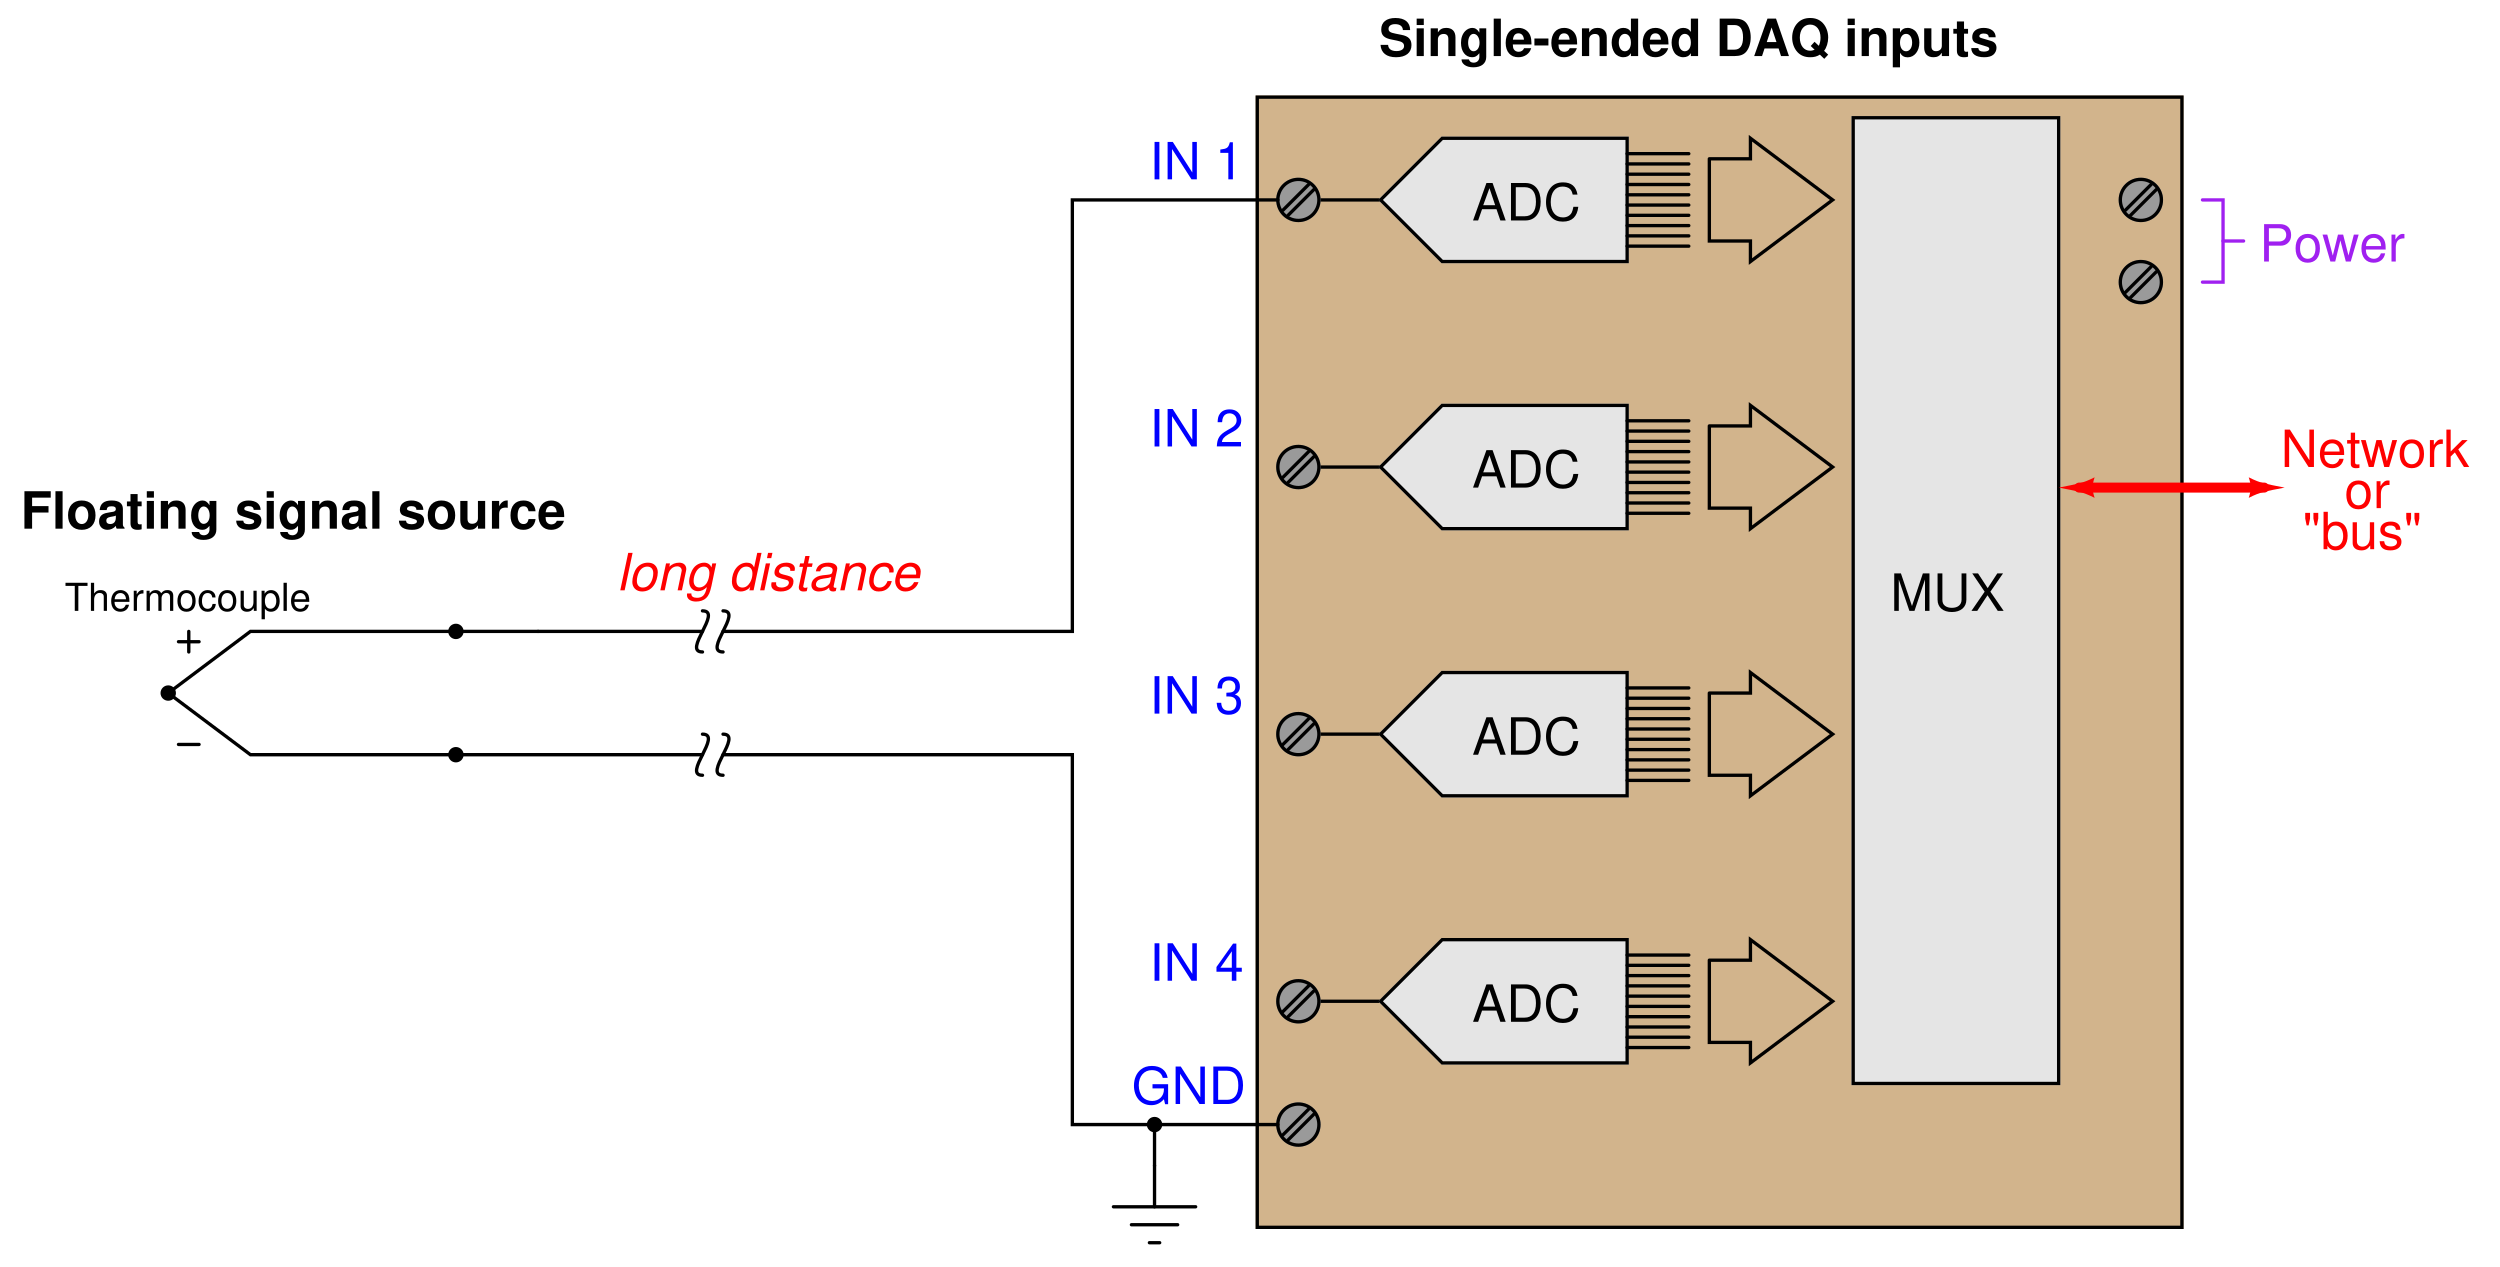 <?xml version="1.0" encoding="UTF-8"?>
<svg xmlns="http://www.w3.org/2000/svg" xmlns:xlink="http://www.w3.org/1999/xlink" viewBox="0 0 437.999 221.999" version="1.2">
<defs>
<g>
<symbol overflow="visible" id="glyph0-0">
<path style="stroke:none;" d=""/>
</symbol>
<symbol overflow="visible" id="glyph0-1">
<path style="stroke:none;" d="M 1.656 -2.781 L 3.719 -2.781 C 4.234 -2.781 4.641 -2.938 4.984 -3.25 C 5.375 -3.609 5.547 -4.031 5.547 -4.641 C 5.547 -5.875 4.828 -6.562 3.531 -6.562 L 0.812 -6.562 L 0.812 0 L 1.656 0 Z M 1.656 -3.516 L 1.656 -5.828 L 3.406 -5.828 C 4.203 -5.828 4.688 -5.391 4.688 -4.672 C 4.688 -3.953 4.203 -3.516 3.406 -3.516 Z M 1.656 -3.516 "/>
</symbol>
<symbol overflow="visible" id="glyph0-2">
<path style="stroke:none;" d="M 2.453 -4.844 C 1.109 -4.844 0.328 -3.906 0.328 -2.328 C 0.328 -0.734 1.109 0.203 2.453 0.203 C 3.781 0.203 4.594 -0.734 4.594 -2.281 C 4.594 -3.922 3.812 -4.844 2.453 -4.844 Z M 2.453 -4.156 C 3.297 -4.156 3.812 -3.469 3.812 -2.297 C 3.812 -1.172 3.281 -0.484 2.453 -0.484 C 1.625 -0.484 1.109 -1.172 1.109 -2.328 C 1.109 -3.469 1.625 -4.156 2.453 -4.156 Z M 2.453 -4.156 "/>
</symbol>
<symbol overflow="visible" id="glyph0-3">
<path style="stroke:none;" d="M 4.984 0 L 6.375 -4.719 L 5.531 -4.719 L 4.594 -1.047 L 3.656 -4.719 L 2.75 -4.719 L 1.844 -1.047 L 0.875 -4.719 L 0.047 -4.719 L 1.422 0 L 2.266 0 L 3.172 -3.703 L 4.125 0 Z M 4.984 0 "/>
</symbol>
<symbol overflow="visible" id="glyph0-4">
<path style="stroke:none;" d="M 4.609 -2.109 C 4.609 -2.828 4.562 -3.266 4.422 -3.609 C 4.125 -4.391 3.406 -4.844 2.516 -4.844 C 1.203 -4.844 0.359 -3.859 0.359 -2.297 C 0.359 -0.734 1.172 0.203 2.5 0.203 C 3.578 0.203 4.328 -0.406 4.516 -1.438 L 3.766 -1.438 C 3.562 -0.812 3.125 -0.484 2.531 -0.484 C 2.047 -0.484 1.641 -0.703 1.391 -1.094 C 1.219 -1.375 1.156 -1.641 1.141 -2.109 Z M 1.156 -2.719 C 1.219 -3.594 1.75 -4.156 2.516 -4.156 C 3.281 -4.156 3.812 -3.562 3.812 -2.719 Z M 1.156 -2.719 "/>
</symbol>
<symbol overflow="visible" id="glyph0-5">
<path style="stroke:none;" d="M 0.625 -4.719 L 0.625 0 L 1.375 0 L 1.375 -2.453 C 1.391 -3.578 1.859 -4.094 2.891 -4.062 L 2.891 -4.828 C 2.766 -4.844 2.688 -4.844 2.594 -4.844 C 2.109 -4.844 1.75 -4.562 1.312 -3.859 L 1.312 -4.719 Z M 0.625 -4.719 "/>
</symbol>
<symbol overflow="visible" id="glyph0-6">
<path style="stroke:none;" d="M 5.812 -6.562 L 5.016 -6.562 L 5.016 -1.203 L 1.594 -6.562 L 0.688 -6.562 L 0.688 0 L 1.469 0 L 1.469 -5.312 L 4.875 0 L 5.812 0 Z M 5.812 -6.562 "/>
</symbol>
<symbol overflow="visible" id="glyph0-7">
<path style="stroke:none;" d="M 2.281 -4.719 L 1.516 -4.719 L 1.516 -6.016 L 0.766 -6.016 L 0.766 -4.719 L 0.125 -4.719 L 0.125 -4.109 L 0.766 -4.109 L 0.766 -0.547 C 0.766 -0.047 1.094 0.203 1.672 0.203 C 1.875 0.203 2.031 0.188 2.281 0.141 L 2.281 -0.484 C 2.172 -0.453 2.078 -0.453 1.922 -0.453 C 1.609 -0.453 1.516 -0.547 1.516 -0.875 L 1.516 -4.109 L 2.281 -4.109 Z M 2.281 -4.719 "/>
</symbol>
<symbol overflow="visible" id="glyph0-8">
<path style="stroke:none;" d="M 1.266 -6.562 L 0.516 -6.562 L 0.516 0 L 1.266 0 L 1.266 -1.844 L 2 -2.562 L 3.594 0 L 4.516 0 L 2.594 -3.094 L 4.234 -4.719 L 3.266 -4.719 L 1.266 -2.719 Z M 1.266 -6.562 "/>
</symbol>
<symbol overflow="visible" id="glyph0-9">
<path style="stroke:none;" d="M 0.469 -6.375 L 0.469 -5.375 L 0.719 -4.172 L 1.062 -4.172 L 1.312 -5.375 L 1.312 -6.375 Z M 1.906 -6.375 L 1.906 -5.375 L 2.156 -4.172 L 2.5 -4.172 L 2.75 -5.375 L 2.75 -6.375 Z M 1.906 -6.375 "/>
</symbol>
<symbol overflow="visible" id="glyph0-10">
<path style="stroke:none;" d="M 0.484 -6.562 L 0.484 0 L 1.156 0 L 1.156 -0.609 C 1.516 -0.047 2 0.203 2.656 0.203 C 3.891 0.203 4.703 -0.812 4.703 -2.375 C 4.703 -3.906 3.938 -4.844 2.688 -4.844 C 2.047 -4.844 1.578 -4.609 1.234 -4.078 L 1.234 -6.562 Z M 2.547 -4.156 C 3.391 -4.156 3.922 -3.422 3.922 -2.297 C 3.922 -1.219 3.359 -0.5 2.547 -0.5 C 1.75 -0.5 1.234 -1.219 1.234 -2.328 C 1.234 -3.422 1.75 -4.156 2.547 -4.156 Z M 2.547 -4.156 "/>
</symbol>
<symbol overflow="visible" id="glyph0-11">
<path style="stroke:none;" d="M 4.344 0 L 4.344 -4.719 L 3.594 -4.719 L 3.594 -2.047 C 3.594 -1.078 3.094 -0.453 2.297 -0.453 C 1.703 -0.453 1.328 -0.812 1.328 -1.375 L 1.328 -4.719 L 0.578 -4.719 L 0.578 -1.078 C 0.578 -0.297 1.172 0.203 2.094 0.203 C 2.781 0.203 3.219 -0.031 3.656 -0.656 L 3.656 0 Z M 4.344 0 "/>
</symbol>
<symbol overflow="visible" id="glyph0-12">
<path style="stroke:none;" d="M 3.938 -3.406 C 3.938 -4.328 3.328 -4.844 2.234 -4.844 C 1.141 -4.844 0.422 -4.281 0.422 -3.406 C 0.422 -2.672 0.797 -2.328 1.922 -2.047 L 2.625 -1.875 C 3.141 -1.75 3.344 -1.562 3.344 -1.234 C 3.344 -0.781 2.906 -0.484 2.25 -0.484 C 1.844 -0.484 1.5 -0.609 1.312 -0.797 C 1.203 -0.938 1.141 -1.078 1.094 -1.406 L 0.312 -1.406 C 0.344 -0.312 0.953 0.203 2.188 0.203 C 3.375 0.203 4.125 -0.375 4.125 -1.281 C 4.125 -1.984 3.734 -2.375 2.797 -2.594 L 2.078 -2.766 C 1.469 -2.922 1.203 -3.109 1.203 -3.453 C 1.203 -3.891 1.594 -4.156 2.203 -4.156 C 2.812 -4.156 3.125 -3.891 3.156 -3.406 Z M 3.938 -3.406 "/>
</symbol>
<symbol overflow="visible" id="glyph0-13">
<path style="stroke:none;" d="M 1.75 -6.562 L 0.906 -6.562 L 0.906 0 L 1.75 0 Z M 1.75 -6.562 "/>
</symbol>
<symbol overflow="visible" id="glyph0-14">
<path style="stroke:none;" d=""/>
</symbol>
<symbol overflow="visible" id="glyph0-15">
<path style="stroke:none;" d="M 2.328 -4.641 L 2.328 0 L 3.125 0 L 3.125 -6.5 L 2.594 -6.5 C 2.328 -5.516 2.141 -5.375 0.922 -5.219 L 0.922 -4.641 Z M 2.328 -4.641 "/>
</symbol>
<symbol overflow="visible" id="glyph0-16">
<path style="stroke:none;" d="M 4.547 -0.781 L 1.203 -0.781 C 1.281 -1.328 1.562 -1.672 2.344 -2.141 L 3.25 -2.641 C 4.141 -3.141 4.594 -3.812 4.594 -4.609 C 4.594 -5.141 4.391 -5.656 4 -6 C 3.625 -6.344 3.156 -6.5 2.562 -6.5 C 1.75 -6.5 1.141 -6.219 0.797 -5.656 C 0.562 -5.312 0.469 -4.906 0.453 -4.25 L 1.234 -4.25 C 1.266 -4.703 1.328 -4.953 1.438 -5.172 C 1.641 -5.578 2.047 -5.812 2.531 -5.812 C 3.25 -5.812 3.781 -5.297 3.781 -4.594 C 3.781 -4.062 3.484 -3.625 2.922 -3.297 L 2.094 -2.812 C 0.766 -2.047 0.375 -1.438 0.312 -0.016 L 4.547 -0.016 Z M 4.547 -0.781 "/>
</symbol>
<symbol overflow="visible" id="glyph0-17">
<path style="stroke:none;" d="M 1.984 -3 L 2.422 -3 C 3.281 -3 3.75 -2.594 3.75 -1.812 C 3.75 -0.984 3.25 -0.5 2.438 -0.5 C 1.562 -0.5 1.141 -0.938 1.078 -1.891 L 0.281 -1.891 C 0.328 -1.375 0.406 -1.031 0.562 -0.734 C 0.906 -0.109 1.516 0.203 2.391 0.203 C 3.703 0.203 4.547 -0.578 4.547 -1.812 C 4.547 -2.641 4.234 -3.094 3.469 -3.359 C 4.062 -3.609 4.359 -4.062 4.359 -4.719 C 4.359 -5.828 3.641 -6.5 2.422 -6.5 C 1.141 -6.5 0.453 -5.781 0.422 -4.406 L 1.219 -4.406 C 1.219 -4.812 1.266 -5.031 1.359 -5.234 C 1.531 -5.594 1.938 -5.812 2.438 -5.812 C 3.125 -5.812 3.562 -5.391 3.562 -4.688 C 3.562 -4.234 3.391 -3.953 3.047 -3.797 C 2.828 -3.703 2.531 -3.672 1.984 -3.656 Z M 1.984 -3 "/>
</symbol>
<symbol overflow="visible" id="glyph0-18">
<path style="stroke:none;" d="M 2.938 -1.578 L 2.938 0 L 3.734 0 L 3.734 -1.578 L 4.688 -1.578 L 4.688 -2.281 L 3.734 -2.281 L 3.734 -6.5 L 3.156 -6.5 L 0.25 -2.406 L 0.25 -1.578 Z M 2.938 -2.281 L 0.938 -2.281 L 2.938 -5.156 Z M 2.938 -2.281 "/>
</symbol>
<symbol overflow="visible" id="glyph0-19">
<path style="stroke:none;" d="M 4.266 -1.969 L 4.938 0 L 5.875 0 L 3.578 -6.562 L 2.5 -6.562 L 0.156 0 L 1.047 0 L 1.734 -1.969 Z M 4.031 -2.672 L 1.938 -2.672 L 3.031 -5.656 Z M 4.031 -2.672 "/>
</symbol>
<symbol overflow="visible" id="glyph0-20">
<path style="stroke:none;" d="M 0.797 0 L 3.328 0 C 4.984 0 6 -1.234 6 -3.281 C 6 -5.312 5 -6.562 3.328 -6.562 L 0.797 -6.562 Z M 1.641 -0.734 L 1.641 -5.828 L 3.188 -5.828 C 4.484 -5.828 5.172 -4.953 5.172 -3.281 C 5.172 -1.609 4.484 -0.734 3.188 -0.734 Z M 1.641 -0.734 "/>
</symbol>
<symbol overflow="visible" id="glyph0-21">
<path style="stroke:none;" d="M 5.953 -4.531 C 5.703 -5.969 4.875 -6.672 3.422 -6.672 C 2.547 -6.672 1.844 -6.391 1.344 -5.844 C 0.75 -5.203 0.438 -4.266 0.438 -3.203 C 0.438 -2.125 0.766 -1.203 1.375 -0.562 C 1.891 -0.031 2.531 0.203 3.391 0.203 C 5 0.203 5.891 -0.656 6.094 -2.391 L 5.234 -2.391 C 5.156 -1.938 5.062 -1.641 4.938 -1.375 C 4.656 -0.844 4.109 -0.531 3.406 -0.531 C 2.094 -0.531 1.266 -1.578 1.266 -3.219 C 1.266 -4.891 2.047 -5.938 3.328 -5.938 C 3.859 -5.938 4.359 -5.781 4.625 -5.516 C 4.875 -5.297 5 -5.016 5.109 -4.531 Z M 5.953 -4.531 "/>
</symbol>
<symbol overflow="visible" id="glyph0-22">
<path style="stroke:none;" d="M 4.219 0 L 6.062 -5.5 L 6.062 0 L 6.844 0 L 6.844 -6.562 L 5.688 -6.562 L 3.781 -0.844 L 1.844 -6.562 L 0.672 -6.562 L 0.672 0 L 1.469 0 L 1.469 -5.5 L 3.328 0 Z M 4.219 0 "/>
</symbol>
<symbol overflow="visible" id="glyph0-23">
<path style="stroke:none;" d="M 4.969 -6.562 L 4.969 -1.953 C 4.969 -1.078 4.328 -0.531 3.281 -0.531 C 2.797 -0.531 2.391 -0.641 2.078 -0.875 C 1.75 -1.125 1.609 -1.453 1.609 -1.953 L 1.609 -6.562 L 0.766 -6.562 L 0.766 -1.953 C 0.766 -0.625 1.719 0.203 3.281 0.203 C 4.812 0.203 5.812 -0.641 5.812 -1.953 L 5.812 -6.562 Z M 4.969 -6.562 "/>
</symbol>
<symbol overflow="visible" id="glyph0-24">
<path style="stroke:none;" d="M 3.516 -3.359 L 5.734 -6.562 L 4.734 -6.562 L 3.047 -3.984 L 1.359 -6.562 L 0.344 -6.562 L 2.516 -3.359 L 0.203 0 L 1.219 0 L 3.016 -2.734 L 4.812 0 L 5.844 0 Z M 3.516 -3.359 "/>
</symbol>
<symbol overflow="visible" id="glyph0-25">
<path style="stroke:none;" d="M 6.375 -3.469 L 3.641 -3.469 L 3.641 -2.734 L 5.641 -2.734 L 5.641 -2.547 C 5.641 -1.375 4.781 -0.531 3.578 -0.531 C 2.922 -0.531 2.312 -0.781 1.922 -1.203 C 1.5 -1.672 1.234 -2.453 1.234 -3.266 C 1.234 -4.875 2.156 -5.938 3.531 -5.938 C 4.531 -5.938 5.25 -5.422 5.438 -4.578 L 6.297 -4.578 C 6.062 -5.906 5.047 -6.672 3.547 -6.672 C 2.75 -6.672 2.094 -6.469 1.578 -6.031 C 0.812 -5.406 0.391 -4.391 0.391 -3.219 C 0.391 -1.203 1.625 0.203 3.406 0.203 C 4.297 0.203 5 -0.125 5.641 -0.844 L 5.844 0.031 L 6.375 0.031 Z M 6.375 -3.469 "/>
</symbol>
<symbol overflow="visible" id="glyph1-0">
<path style="stroke:none;" d=""/>
</symbol>
<symbol overflow="visible" id="glyph1-1">
<path style="stroke:none;" d="M 5.469 -4.562 C 5.453 -5.922 4.547 -6.672 2.891 -6.672 C 1.312 -6.672 0.406 -5.938 0.406 -4.656 C 0.406 -3.641 0.922 -3.141 2.25 -2.891 L 3.172 -2.703 C 4.062 -2.531 4.406 -2.281 4.406 -1.75 C 4.406 -1.203 3.891 -0.875 3.078 -0.875 C 2.156 -0.875 1.641 -1.266 1.609 -1.969 L 0.281 -1.969 C 0.375 -0.562 1.328 0.203 3 0.203 C 4.703 0.203 5.703 -0.578 5.703 -1.922 C 5.703 -2.953 5.172 -3.484 3.953 -3.719 L 2.938 -3.922 C 1.969 -4.109 1.688 -4.297 1.688 -4.781 C 1.688 -5.281 2.125 -5.594 2.828 -5.594 C 3.688 -5.594 4.156 -5.234 4.203 -4.562 Z M 5.469 -4.562 "/>
</symbol>
<symbol overflow="visible" id="glyph1-2">
<path style="stroke:none;" d="M 1.859 -4.859 L 0.609 -4.859 L 0.609 0 L 1.859 0 Z M 1.859 -6.562 L 0.609 -6.562 L 0.609 -5.438 L 1.859 -5.438 Z M 1.859 -6.562 "/>
</symbol>
<symbol overflow="visible" id="glyph1-3">
<path style="stroke:none;" d="M 0.562 -4.859 L 0.562 0 L 1.828 0 L 1.828 -2.922 C 1.828 -3.484 2.219 -3.875 2.844 -3.875 C 3.391 -3.875 3.656 -3.578 3.656 -3 L 3.656 0 L 4.906 0 L 4.906 -3.266 C 4.906 -4.344 4.328 -4.938 3.281 -4.938 C 2.625 -4.938 2.188 -4.703 1.828 -4.156 L 1.828 -4.859 Z M 0.562 -4.859 "/>
</symbol>
<symbol overflow="visible" id="glyph1-4">
<path style="stroke:none;" d="M 3.594 -4.859 L 3.594 -4.109 C 3.25 -4.688 2.859 -4.938 2.344 -4.938 C 1.922 -4.938 1.438 -4.719 1.109 -4.375 C 0.625 -3.875 0.375 -3.172 0.375 -2.312 C 0.375 -0.812 1.156 0.203 2.328 0.203 C 2.844 0.203 3.156 0.031 3.594 -0.5 L 3.594 0.156 C 3.594 0.75 3.188 1.156 2.594 1.156 C 2.141 1.156 1.859 0.953 1.766 0.578 L 0.469 0.578 C 0.484 0.969 0.609 1.219 0.938 1.5 C 1.328 1.812 1.859 1.969 2.547 1.969 C 3.953 1.969 4.797 1.281 4.797 0.156 L 4.797 -4.859 Z M 2.578 -3.891 C 3.172 -3.891 3.625 -3.234 3.625 -2.328 C 3.625 -1.453 3.188 -0.844 2.562 -0.844 C 2.016 -0.844 1.625 -1.453 1.625 -2.328 C 1.625 -3.25 2.016 -3.891 2.578 -3.891 Z M 2.578 -3.891 "/>
</symbol>
<symbol overflow="visible" id="glyph1-5">
<path style="stroke:none;" d="M 1.859 -6.562 L 0.609 -6.562 L 0.609 0 L 1.859 0 Z M 1.859 -6.562 "/>
</symbol>
<symbol overflow="visible" id="glyph1-6">
<path style="stroke:none;" d="M 4.719 -2.031 C 4.719 -2.141 4.719 -2.188 4.719 -2.25 C 4.719 -2.734 4.656 -3.188 4.531 -3.531 C 4.219 -4.406 3.422 -4.938 2.453 -4.938 C 1.047 -4.938 0.203 -3.938 0.203 -2.297 C 0.203 -0.75 1.047 0.203 2.422 0.203 C 3.516 0.203 4.391 -0.406 4.672 -1.375 L 3.422 -1.375 C 3.281 -0.984 2.922 -0.75 2.469 -0.75 C 2.109 -0.75 1.812 -0.906 1.641 -1.172 C 1.516 -1.359 1.469 -1.578 1.453 -2.031 Z M 1.469 -2.875 C 1.562 -3.625 1.875 -3.984 2.438 -3.984 C 3 -3.984 3.344 -3.594 3.406 -2.875 Z M 1.469 -2.875 "/>
</symbol>
<symbol overflow="visible" id="glyph1-7">
<path style="stroke:none;" d="M 2.688 -3.078 L 0.234 -3.078 L 0.234 -1.859 L 2.688 -1.859 Z M 2.688 -3.078 "/>
</symbol>
<symbol overflow="visible" id="glyph1-8">
<path style="stroke:none;" d="M 3.641 0 L 4.906 0 L 4.906 -6.562 L 3.641 -6.562 L 3.641 -4.234 C 3.328 -4.719 2.922 -4.938 2.297 -4.938 C 1.141 -4.938 0.266 -3.828 0.266 -2.359 C 0.266 -1.703 0.453 -1.031 0.781 -0.562 C 1.109 -0.094 1.703 0.203 2.297 0.203 C 2.922 0.203 3.328 -0.016 3.641 -0.5 Z M 2.578 -3.891 C 3.219 -3.891 3.641 -3.281 3.641 -2.344 C 3.641 -1.453 3.219 -0.844 2.578 -0.844 C 1.953 -0.844 1.516 -1.469 1.516 -2.359 C 1.516 -3.266 1.953 -3.891 2.578 -3.891 Z M 2.578 -3.891 "/>
</symbol>
<symbol overflow="visible" id="glyph1-9">
<path style="stroke:none;" d=""/>
</symbol>
<symbol overflow="visible" id="glyph1-10">
<path style="stroke:none;" d="M 0.688 0 L 3.266 0 C 4.25 0 4.891 -0.234 5.344 -0.766 C 5.844 -1.375 6.125 -2.266 6.125 -3.281 C 6.125 -4.297 5.844 -5.188 5.344 -5.812 C 4.891 -6.344 4.266 -6.562 3.266 -6.562 L 0.688 -6.562 Z M 2.047 -1.125 L 2.047 -5.438 L 3.266 -5.438 C 4.281 -5.438 4.781 -4.719 4.781 -3.281 C 4.781 -1.844 4.281 -1.125 3.266 -1.125 Z M 2.047 -1.125 "/>
</symbol>
<symbol overflow="visible" id="glyph1-11">
<path style="stroke:none;" d="M 4.516 -1.328 L 4.938 0 L 6.328 0 L 4.062 -6.562 L 2.562 -6.562 L 0.234 0 L 1.609 0 L 2.047 -1.328 Z M 4.141 -2.453 L 2.438 -2.453 L 3.281 -5.016 Z M 4.141 -2.453 "/>
</symbol>
<symbol overflow="visible" id="glyph1-12">
<path style="stroke:none;" d="M 5.984 -0.922 C 6.422 -1.469 6.703 -2.359 6.703 -3.25 C 6.703 -4.219 6.359 -5.141 5.781 -5.766 C 5.219 -6.375 4.484 -6.672 3.547 -6.672 C 2.609 -6.672 1.875 -6.375 1.312 -5.766 C 0.719 -5.141 0.391 -4.219 0.391 -3.234 C 0.391 -2.25 0.734 -1.328 1.312 -0.703 C 1.875 -0.094 2.609 0.203 3.547 0.203 C 4.234 0.203 4.719 0.078 5.25 -0.25 L 6.016 0.484 L 6.703 -0.25 Z M 4.312 -2.5 L 3.641 -1.766 L 4.328 -1.109 C 4.109 -1.016 3.828 -0.938 3.531 -0.938 C 2.453 -0.938 1.734 -1.859 1.734 -3.234 C 1.734 -4.609 2.453 -5.516 3.547 -5.516 C 4.641 -5.516 5.359 -4.609 5.359 -3.219 C 5.359 -2.688 5.25 -2.203 5.062 -1.797 Z M 4.312 -2.5 "/>
</symbol>
<symbol overflow="visible" id="glyph1-13">
<path style="stroke:none;" d="M 1.781 -4.859 L 0.516 -4.859 L 0.516 1.969 L 1.781 1.969 L 1.781 -0.578 C 2.094 -0.031 2.516 0.219 3.125 0.219 C 4.297 0.219 5.172 -0.875 5.172 -2.359 C 5.172 -3.047 4.969 -3.719 4.641 -4.172 C 4.312 -4.641 3.719 -4.938 3.125 -4.938 C 2.516 -4.938 2.094 -4.688 1.781 -4.141 Z M 2.844 -3.891 C 3.484 -3.891 3.906 -3.281 3.906 -2.344 C 3.906 -1.453 3.469 -0.844 2.844 -0.844 C 2.203 -0.844 1.781 -1.453 1.781 -2.359 C 1.781 -3.281 2.203 -3.891 2.844 -3.891 Z M 2.844 -3.891 "/>
</symbol>
<symbol overflow="visible" id="glyph1-14">
<path style="stroke:none;" d="M 4.875 0 L 4.875 -4.859 L 3.609 -4.859 L 3.609 -1.812 C 3.609 -1.234 3.219 -0.859 2.594 -0.859 C 2.047 -0.859 1.781 -1.156 1.781 -1.734 L 1.781 -4.859 L 0.516 -4.859 L 0.516 -1.469 C 0.516 -0.391 1.109 0.203 2.156 0.203 C 2.812 0.203 3.25 -0.031 3.609 -0.578 L 3.609 0 Z M 4.875 0 "/>
</symbol>
<symbol overflow="visible" id="glyph1-15">
<path style="stroke:none;" d="M 2.703 -4.766 L 2 -4.766 L 2 -6.062 L 0.75 -6.062 L 0.75 -4.766 L 0.125 -4.766 L 0.125 -3.922 L 0.75 -3.922 L 0.75 -0.938 C 0.75 -0.172 1.156 0.203 1.984 0.203 C 2.266 0.203 2.469 0.188 2.703 0.109 L 2.703 -0.781 C 2.578 -0.75 2.516 -0.75 2.422 -0.75 C 2.094 -0.75 2 -0.844 2 -1.281 L 2 -3.922 L 2.703 -3.922 Z M 2.703 -4.766 "/>
</symbol>
<symbol overflow="visible" id="glyph1-16">
<path style="stroke:none;" d="M 4.547 -3.297 C 4.531 -4.312 3.734 -4.938 2.438 -4.938 C 1.203 -4.938 0.438 -4.312 0.438 -3.328 C 0.438 -3 0.531 -2.719 0.703 -2.531 C 0.875 -2.359 1.031 -2.281 1.5 -2.125 L 3 -1.656 C 3.312 -1.562 3.422 -1.453 3.422 -1.266 C 3.422 -0.969 3.062 -0.781 2.484 -0.781 C 2.156 -0.781 1.906 -0.844 1.734 -0.953 C 1.609 -1.047 1.547 -1.156 1.5 -1.406 L 0.266 -1.406 C 0.297 -0.344 1.078 0.203 2.562 0.203 C 3.234 0.203 3.75 0.062 4.109 -0.219 C 4.469 -0.516 4.688 -0.969 4.688 -1.438 C 4.688 -2.062 4.359 -2.469 3.719 -2.656 L 2.141 -3.125 C 1.781 -3.234 1.688 -3.297 1.688 -3.5 C 1.688 -3.766 1.984 -3.953 2.422 -3.953 C 3.031 -3.953 3.328 -3.734 3.328 -3.297 Z M 4.547 -3.297 "/>
</symbol>
<symbol overflow="visible" id="glyph1-17">
<path style="stroke:none;" d="M 2.016 -2.828 L 4.891 -2.828 L 4.891 -3.953 L 2.016 -3.953 L 2.016 -5.438 L 5.281 -5.438 L 5.281 -6.562 L 0.672 -6.562 L 0.672 0 L 2.016 0 Z M 2.016 -2.828 "/>
</symbol>
<symbol overflow="visible" id="glyph1-18">
<path style="stroke:none;" d="M 2.703 -4.938 C 1.219 -4.938 0.312 -3.953 0.312 -2.359 C 0.312 -0.766 1.219 0.203 2.719 0.203 C 4.203 0.203 5.125 -0.766 5.125 -2.328 C 5.125 -3.984 4.234 -4.938 2.703 -4.938 Z M 2.719 -3.922 C 3.406 -3.922 3.859 -3.297 3.859 -2.344 C 3.859 -1.438 3.391 -0.812 2.719 -0.812 C 2.031 -0.812 1.578 -1.438 1.578 -2.359 C 1.578 -3.297 2.031 -3.922 2.719 -3.922 Z M 2.719 -3.922 "/>
</symbol>
<symbol overflow="visible" id="glyph1-19">
<path style="stroke:none;" d="M 4.719 -0.156 C 4.5 -0.359 4.422 -0.5 4.422 -0.75 L 4.422 -3.453 C 4.422 -4.438 3.75 -4.938 2.438 -4.938 C 1.125 -4.938 0.438 -4.391 0.359 -3.266 L 1.578 -3.266 C 1.641 -3.766 1.844 -3.922 2.469 -3.922 C 2.953 -3.922 3.188 -3.766 3.188 -3.438 C 3.188 -3.281 3.109 -3.141 2.984 -3.062 C 2.812 -2.969 2.812 -2.969 2.188 -2.875 L 1.688 -2.781 C 0.719 -2.625 0.25 -2.125 0.25 -1.25 C 0.25 -0.375 0.844 0.203 1.734 0.203 C 2.266 0.203 2.75 -0.016 3.203 -0.484 C 3.203 -0.234 3.234 -0.141 3.344 0 L 4.719 0 Z M 3.188 -1.953 C 3.188 -1.219 2.828 -0.812 2.203 -0.812 C 1.766 -0.812 1.516 -1.031 1.516 -1.391 C 1.516 -1.766 1.703 -1.953 2.234 -2.062 L 2.656 -2.141 C 3 -2.203 3.047 -2.219 3.188 -2.297 Z M 3.188 -1.953 "/>
</symbol>
<symbol overflow="visible" id="glyph1-20">
<path style="stroke:none;" d="M 0.562 -4.859 L 0.562 0 L 1.828 0 L 1.828 -2.578 C 1.828 -3.328 2.203 -3.688 2.938 -3.688 C 3.062 -3.688 3.156 -3.688 3.328 -3.656 L 3.328 -4.938 C 3.266 -4.938 3.234 -4.938 3.172 -4.938 C 2.594 -4.938 2.109 -4.562 1.828 -3.906 L 1.828 -4.859 Z M 0.562 -4.859 "/>
</symbol>
<symbol overflow="visible" id="glyph1-21">
<path style="stroke:none;" d="M 4.703 -3.047 C 4.609 -4.234 3.828 -4.938 2.594 -4.938 C 1.141 -4.938 0.312 -3.984 0.312 -2.328 C 0.312 -0.734 1.141 0.203 2.578 0.203 C 3.766 0.203 4.578 -0.516 4.703 -1.688 L 3.484 -1.688 C 3.344 -1.047 3.094 -0.812 2.578 -0.812 C 1.938 -0.812 1.562 -1.375 1.562 -2.328 C 1.562 -2.797 1.656 -3.219 1.812 -3.516 C 1.953 -3.781 2.234 -3.922 2.594 -3.922 C 3.109 -3.922 3.344 -3.688 3.484 -3.047 Z M 4.703 -3.047 "/>
</symbol>
<symbol overflow="visible" id="glyph2-0">
<path style="stroke:none;" d=""/>
</symbol>
<symbol overflow="visible" id="glyph2-1">
<path style="stroke:none;" d="M 2.766 -6.562 L 2 -6.562 L 0.609 0 L 1.375 0 Z M 2.766 -6.562 "/>
</symbol>
<symbol overflow="visible" id="glyph2-2">
<path style="stroke:none;" d="M 3.453 -4.844 C 2.625 -4.844 1.875 -4.469 1.422 -3.812 C 1.016 -3.234 0.719 -2.234 0.719 -1.469 C 0.719 -0.484 1.406 0.203 2.422 0.203 C 3.281 0.203 3.969 -0.141 4.469 -0.844 C 4.891 -1.406 5.188 -2.391 5.188 -3.172 C 5.188 -3.641 5 -4.109 4.688 -4.406 C 4.391 -4.703 3.984 -4.844 3.453 -4.844 Z M 3.344 -4.156 C 4 -4.156 4.391 -3.734 4.391 -3 C 4.391 -2.469 4.25 -1.875 4 -1.438 C 3.656 -0.812 3.172 -0.484 2.547 -0.484 C 1.906 -0.484 1.516 -0.922 1.516 -1.656 C 1.516 -2.172 1.672 -2.766 1.906 -3.219 C 2.234 -3.828 2.75 -4.156 3.344 -4.156 Z M 3.344 -4.156 "/>
</symbol>
<symbol overflow="visible" id="glyph2-3">
<path style="stroke:none;" d="M 1.625 -4.719 L 0.625 0 L 1.391 0 L 1.938 -2.594 C 2.156 -3.594 2.781 -4.203 3.594 -4.203 C 4.047 -4.203 4.375 -3.891 4.375 -3.469 C 4.375 -3.422 4.359 -3.297 4.312 -3.141 L 3.656 0 L 4.406 0 L 5.125 -3.391 C 5.156 -3.5 5.172 -3.609 5.172 -3.719 C 5.172 -4.406 4.688 -4.844 3.938 -4.844 C 3.266 -4.844 2.656 -4.609 2.203 -4.125 L 2.312 -4.719 Z M 1.625 -4.719 "/>
</symbol>
<symbol overflow="visible" id="glyph2-4">
<path style="stroke:none;" d="M 4.719 -4.719 L 4.578 -4.016 C 4.438 -4.312 4.344 -4.438 4.156 -4.578 C 3.922 -4.75 3.625 -4.844 3.328 -4.844 C 2.625 -4.844 1.922 -4.516 1.484 -3.953 C 1 -3.344 0.672 -2.344 0.672 -1.516 C 0.672 -0.531 1.312 0.156 2.219 0.156 C 2.797 0.156 3.312 -0.094 3.766 -0.562 L 3.734 -0.391 C 3.469 0.828 3 1.312 2.031 1.312 C 1.422 1.312 1.062 1.078 1.062 0.672 L 1.062 0.547 L 0.312 0.547 C 0.297 0.703 0.281 0.797 0.281 0.812 C 0.281 1.516 0.906 1.969 1.875 1.969 C 2.594 1.969 3.234 1.75 3.641 1.359 C 4.094 0.922 4.328 0.375 4.578 -0.766 L 5.406 -4.719 Z M 3.266 -4.156 C 3.859 -4.156 4.219 -3.719 4.219 -3.047 C 4.219 -2.5 4.062 -1.844 3.812 -1.391 C 3.516 -0.844 2.984 -0.5 2.438 -0.5 C 1.844 -0.5 1.453 -0.938 1.453 -1.656 C 1.453 -2.203 1.609 -2.766 1.875 -3.234 C 2.203 -3.828 2.688 -4.156 3.266 -4.156 Z M 3.266 -4.156 "/>
</symbol>
<symbol overflow="visible" id="glyph2-5">
<path style="stroke:none;" d=""/>
</symbol>
<symbol overflow="visible" id="glyph2-6">
<path style="stroke:none;" d="M 5.844 -6.562 L 5.094 -6.562 L 4.547 -4.031 C 4.266 -4.609 3.906 -4.844 3.266 -4.844 C 1.766 -4.844 0.656 -3.422 0.656 -1.531 C 0.656 -0.484 1.266 0.203 2.203 0.203 C 2.594 0.203 3 0.094 3.359 -0.141 C 3.625 -0.297 3.75 -0.438 3.875 -0.688 L 3.719 0 L 4.453 0 Z M 3.188 -4.156 C 3.875 -4.156 4.25 -3.703 4.25 -2.938 C 4.25 -2.406 4.109 -1.859 3.844 -1.391 C 3.484 -0.797 3.047 -0.484 2.5 -0.484 C 1.844 -0.484 1.453 -0.938 1.453 -1.703 C 1.453 -2.219 1.594 -2.797 1.844 -3.25 C 2.188 -3.875 2.625 -4.156 3.188 -4.156 Z M 3.188 -4.156 "/>
</symbol>
<symbol overflow="visible" id="glyph2-7">
<path style="stroke:none;" d="M 2.344 -4.719 L 1.594 -4.719 L 0.594 0 L 1.344 0 Z M 2.75 -6.562 L 1.984 -6.562 L 1.797 -5.641 L 2.547 -5.641 Z M 2.75 -6.562 "/>
</symbol>
<symbol overflow="visible" id="glyph2-8">
<path style="stroke:none;" d="M 4.625 -3.406 C 4.672 -3.594 4.688 -3.672 4.688 -3.781 C 4.688 -4.422 4.094 -4.844 3.203 -4.844 C 2.562 -4.844 2.016 -4.656 1.641 -4.312 C 1.312 -4 1.109 -3.531 1.109 -3.109 C 1.109 -2.562 1.422 -2.297 2.344 -2.047 L 3.016 -1.875 C 3.312 -1.797 3.453 -1.75 3.531 -1.641 C 3.594 -1.562 3.641 -1.438 3.641 -1.344 C 3.641 -1.172 3.516 -0.906 3.359 -0.797 C 3.125 -0.609 2.75 -0.484 2.359 -0.484 C 1.734 -0.484 1.391 -0.734 1.391 -1.172 C 1.391 -1.234 1.391 -1.312 1.406 -1.406 L 0.609 -1.406 C 0.562 -1.203 0.547 -1.094 0.547 -0.938 C 0.547 -0.219 1.172 0.203 2.219 0.203 C 3.562 0.203 4.438 -0.484 4.438 -1.562 C 4.438 -2.109 4.141 -2.391 3.344 -2.594 L 2.656 -2.766 C 2.156 -2.891 1.906 -3.062 1.906 -3.297 C 1.906 -3.484 2 -3.703 2.172 -3.859 C 2.391 -4.062 2.656 -4.156 3.047 -4.156 C 3.578 -4.156 3.875 -3.953 3.875 -3.594 C 3.875 -3.547 3.875 -3.469 3.875 -3.406 Z M 4.625 -3.406 "/>
</symbol>
<symbol overflow="visible" id="glyph2-9">
<path style="stroke:none;" d="M 3.297 -4.719 L 2.5 -4.719 L 2.766 -6.016 L 2.016 -6.016 L 1.734 -4.719 L 1.094 -4.719 L 0.969 -4.109 L 1.609 -4.109 L 0.906 -0.781 C 0.875 -0.688 0.875 -0.594 0.875 -0.5 C 0.875 -0.062 1.172 0.203 1.672 0.203 C 1.859 0.203 2.125 0.188 2.266 0.141 L 2.406 -0.516 C 2.109 -0.438 2.094 -0.438 1.969 -0.438 C 1.766 -0.438 1.641 -0.547 1.641 -0.688 C 1.641 -0.719 1.656 -0.75 1.672 -0.812 L 2.359 -4.109 L 3.172 -4.109 Z M 3.297 -4.719 "/>
</symbol>
<symbol overflow="visible" id="glyph2-10">
<path style="stroke:none;" d="M 4.969 -0.453 C 4.891 -0.438 4.844 -0.438 4.812 -0.438 C 4.578 -0.438 4.469 -0.516 4.469 -0.703 C 4.469 -0.734 4.469 -0.766 4.484 -0.797 L 5.062 -3.5 C 5.109 -3.75 5.109 -3.75 5.109 -3.828 C 5.109 -4.453 4.484 -4.844 3.547 -4.844 C 2.281 -4.844 1.531 -4.312 1.359 -3.328 L 2.109 -3.328 C 2.203 -3.578 2.266 -3.703 2.391 -3.828 C 2.578 -4.031 2.969 -4.156 3.344 -4.156 C 3.891 -4.156 4.297 -3.922 4.297 -3.578 C 4.297 -3.547 4.297 -3.484 4.281 -3.406 L 4.25 -3.25 C 4.172 -2.875 4 -2.781 3.344 -2.719 C 2.141 -2.609 1.766 -2.516 1.328 -2.234 C 0.859 -1.938 0.578 -1.469 0.578 -0.938 C 0.578 -0.219 1.078 0.203 1.875 0.203 C 2.203 0.203 2.562 0.141 2.891 0.031 C 3.172 -0.078 3.328 -0.156 3.688 -0.484 L 3.688 -0.391 C 3.688 -0.016 3.938 0.203 4.375 0.203 C 4.484 0.203 4.516 0.203 4.719 0.156 C 4.75 0.156 4.797 0.141 4.844 0.125 Z M 3.875 -1.469 C 3.766 -0.922 2.969 -0.438 2.172 -0.438 C 1.672 -0.438 1.375 -0.656 1.375 -1.031 C 1.375 -1.328 1.547 -1.625 1.812 -1.797 C 2.031 -1.922 2.297 -2 2.75 -2.062 C 3.594 -2.172 3.656 -2.188 4.062 -2.328 Z M 3.875 -1.469 "/>
</symbol>
<symbol overflow="visible" id="glyph2-11">
<path style="stroke:none;" d="M 4.953 -3.125 L 4.969 -3.266 C 4.984 -3.406 4.984 -3.5 4.984 -3.531 C 4.984 -3.828 4.828 -4.188 4.594 -4.422 C 4.312 -4.719 3.938 -4.844 3.422 -4.844 C 2.625 -4.844 1.891 -4.516 1.406 -3.891 C 0.984 -3.344 0.688 -2.359 0.688 -1.531 C 0.688 -1.094 0.828 -0.672 1.078 -0.344 C 1.391 0.031 1.781 0.203 2.359 0.203 C 3.109 0.203 3.719 -0.047 4.141 -0.547 C 4.375 -0.812 4.516 -1.109 4.656 -1.625 L 3.906 -1.625 C 3.641 -0.875 3.141 -0.484 2.5 -0.484 C 1.859 -0.484 1.469 -0.922 1.469 -1.625 C 1.469 -2.203 1.672 -2.891 1.969 -3.359 C 2.297 -3.891 2.75 -4.156 3.297 -4.156 C 3.859 -4.156 4.219 -3.844 4.219 -3.328 C 4.219 -3.281 4.219 -3.219 4.203 -3.125 Z M 4.953 -3.125 "/>
</symbol>
<symbol overflow="visible" id="glyph2-12">
<path style="stroke:none;" d="M 5.062 -2.109 C 5.188 -2.812 5.219 -3.031 5.219 -3.312 C 5.219 -4.188 4.469 -4.844 3.5 -4.844 C 2.719 -4.844 1.969 -4.484 1.516 -3.875 C 1.094 -3.312 0.75 -2.297 0.75 -1.562 C 0.75 -1.078 0.969 -0.578 1.312 -0.25 C 1.625 0.062 2.031 0.203 2.531 0.203 C 3.625 0.203 4.547 -0.453 4.828 -1.438 L 4.062 -1.438 C 3.75 -0.812 3.266 -0.484 2.656 -0.484 C 1.953 -0.484 1.547 -0.922 1.547 -1.688 C 1.547 -1.891 1.562 -1.969 1.594 -2.109 Z M 1.75 -2.75 C 1.984 -3.578 2.656 -4.156 3.391 -4.156 C 4.016 -4.156 4.422 -3.719 4.422 -3.047 C 4.422 -2.969 4.422 -2.891 4.406 -2.75 Z M 1.75 -2.75 "/>
</symbol>
<symbol overflow="visible" id="glyph3-0">
<path style="stroke:none;" d=""/>
</symbol>
<symbol overflow="visible" id="glyph3-1">
<path style="stroke:none;" d="M 2.391 -4.375 L 4 -4.375 L 4 -4.922 L 0.141 -4.922 L 0.141 -4.375 L 1.766 -4.375 L 1.766 0 L 2.391 0 Z M 2.391 -4.375 "/>
</symbol>
<symbol overflow="visible" id="glyph3-2">
<path style="stroke:none;" d="M 0.469 -4.922 L 0.469 0 L 1.031 0 L 1.031 -1.953 C 1.031 -2.672 1.406 -3.141 1.984 -3.141 C 2.188 -3.141 2.359 -3.094 2.484 -2.984 C 2.656 -2.875 2.719 -2.703 2.719 -2.453 L 2.719 0 L 3.281 0 L 3.281 -2.672 C 3.281 -3.266 2.859 -3.641 2.172 -3.641 C 1.672 -3.641 1.359 -3.484 1.031 -3.047 L 1.031 -4.922 Z M 0.469 -4.922 "/>
</symbol>
<symbol overflow="visible" id="glyph3-3">
<path style="stroke:none;" d="M 3.469 -1.578 C 3.469 -2.125 3.422 -2.438 3.328 -2.703 C 3.094 -3.281 2.547 -3.641 1.891 -3.641 C 0.906 -3.641 0.266 -2.891 0.266 -1.719 C 0.266 -0.547 0.875 0.156 1.875 0.156 C 2.688 0.156 3.25 -0.297 3.391 -1.078 L 2.828 -1.078 C 2.672 -0.609 2.344 -0.359 1.891 -0.359 C 1.531 -0.359 1.234 -0.531 1.047 -0.828 C 0.906 -1.031 0.859 -1.234 0.859 -1.578 Z M 0.875 -2.031 C 0.922 -2.688 1.312 -3.125 1.891 -3.125 C 2.453 -3.125 2.859 -2.672 2.859 -2.031 Z M 0.875 -2.031 "/>
</symbol>
<symbol overflow="visible" id="glyph3-4">
<path style="stroke:none;" d="M 0.469 -3.531 L 0.469 0 L 1.031 0 L 1.031 -1.844 C 1.047 -2.688 1.391 -3.062 2.172 -3.047 L 2.172 -3.625 C 2.078 -3.625 2.016 -3.641 1.953 -3.641 C 1.594 -3.641 1.312 -3.422 0.984 -2.891 L 0.984 -3.531 Z M 0.469 -3.531 "/>
</symbol>
<symbol overflow="visible" id="glyph3-5">
<path style="stroke:none;" d="M 0.469 -3.531 L 0.469 0 L 1.047 0 L 1.047 -2.219 C 1.047 -2.734 1.406 -3.141 1.875 -3.141 C 2.281 -3.141 2.531 -2.891 2.531 -2.438 L 2.531 0 L 3.094 0 L 3.094 -2.219 C 3.094 -2.734 3.469 -3.141 3.922 -3.141 C 4.328 -3.141 4.578 -2.875 4.578 -2.438 L 4.578 0 L 5.141 0 L 5.141 -2.656 C 5.141 -3.281 4.781 -3.641 4.125 -3.641 C 3.641 -3.641 3.359 -3.5 3.031 -3.094 C 2.828 -3.469 2.531 -3.641 2.078 -3.641 C 1.609 -3.641 1.297 -3.469 1 -3.031 L 1 -3.531 Z M 0.469 -3.531 "/>
</symbol>
<symbol overflow="visible" id="glyph3-6">
<path style="stroke:none;" d="M 1.844 -3.641 C 0.844 -3.641 0.25 -2.922 0.25 -1.734 C 0.25 -0.547 0.844 0.156 1.844 0.156 C 2.844 0.156 3.438 -0.547 3.438 -1.719 C 3.438 -2.938 2.859 -3.641 1.844 -3.641 Z M 1.844 -3.125 C 2.484 -3.125 2.859 -2.594 2.859 -1.719 C 2.859 -0.891 2.469 -0.359 1.844 -0.359 C 1.219 -0.359 0.828 -0.891 0.828 -1.734 C 0.828 -2.594 1.219 -3.125 1.844 -3.125 Z M 1.844 -3.125 "/>
</symbol>
<symbol overflow="visible" id="glyph3-7">
<path style="stroke:none;" d="M 3.172 -2.344 C 3.156 -2.688 3.078 -2.922 2.938 -3.109 C 2.703 -3.438 2.281 -3.641 1.781 -3.641 C 0.828 -3.641 0.203 -2.875 0.203 -1.703 C 0.203 -0.562 0.812 0.156 1.781 0.156 C 2.625 0.156 3.156 -0.344 3.219 -1.219 L 2.656 -1.219 C 2.562 -0.641 2.266 -0.359 1.781 -0.359 C 1.172 -0.359 0.797 -0.875 0.797 -1.703 C 0.797 -2.594 1.156 -3.125 1.781 -3.125 C 2.25 -3.125 2.547 -2.844 2.609 -2.344 Z M 3.172 -2.344 "/>
</symbol>
<symbol overflow="visible" id="glyph3-8">
<path style="stroke:none;" d="M 3.25 0 L 3.25 -3.531 L 2.688 -3.531 L 2.688 -1.531 C 2.688 -0.812 2.312 -0.344 1.734 -0.344 C 1.281 -0.344 1 -0.609 1 -1.031 L 1 -3.531 L 0.438 -3.531 L 0.438 -0.812 C 0.438 -0.219 0.875 0.156 1.562 0.156 C 2.078 0.156 2.422 -0.031 2.75 -0.5 L 2.75 0 Z M 3.25 0 "/>
</symbol>
<symbol overflow="visible" id="glyph3-9">
<path style="stroke:none;" d="M 0.359 1.469 L 0.938 1.469 L 0.938 -0.375 C 1.234 0 1.562 0.156 2.016 0.156 C 2.938 0.156 3.531 -0.578 3.531 -1.703 C 3.531 -2.891 2.953 -3.641 2.016 -3.641 C 1.531 -3.641 1.141 -3.422 0.891 -3 L 0.891 -3.531 L 0.359 -3.531 Z M 1.922 -3.109 C 2.531 -3.109 2.938 -2.562 2.938 -1.719 C 2.938 -0.922 2.531 -0.375 1.922 -0.375 C 1.312 -0.375 0.938 -0.906 0.938 -1.734 C 0.938 -2.578 1.312 -3.109 1.922 -3.109 Z M 1.922 -3.109 "/>
</symbol>
<symbol overflow="visible" id="glyph3-10">
<path style="stroke:none;" d="M 1.031 -4.922 L 0.453 -4.922 L 0.453 0 L 1.031 0 Z M 1.031 -4.922 "/>
</symbol>
</g>
</defs>
<g id="surface1">
<g style="fill:rgb(62.694%,12.5%,94.139%);fill-opacity:1;">
  <use xlink:href="#glyph0-1" x="395.855" y="45.824"/>
  <use xlink:href="#glyph0-2" x="401.858" y="45.824"/>
  <use xlink:href="#glyph0-3" x="406.862" y="45.824"/>
  <use xlink:href="#glyph0-4" x="413.36" y="45.824"/>
  <use xlink:href="#glyph0-5" x="418.364" y="45.824"/>
</g>
<path style="fill:none;stroke-width:5.85;stroke-linecap:round;stroke-linejoin:miter;stroke:rgb(62.694%,12.5%,94.139%);stroke-opacity:1;stroke-miterlimit:6;" d="M 3853.75 1720.732 L 3889.766 1720.732 L 3889.766 1864.756 L 3853.75 1864.756 " transform="matrix(0.1,0,0,-0.1,0.5,221.499)"/>
<path style="fill:none;stroke-width:5.85;stroke-linecap:round;stroke-linejoin:miter;stroke:rgb(62.694%,12.5%,94.139%);stroke-opacity:1;stroke-miterlimit:6;" d="M 3925.742 1792.763 L 3889.766 1792.763 " transform="matrix(0.1,0,0,-0.1,0.5,221.499)"/>
<path style=" stroke:none;fill-rule:evenodd;fill:rgb(100%,0%,0%);fill-opacity:1;" d="M 393.977 87.223 C 396.227 86.098 396.898 86.098 400.273 85.426 C 396.898 84.75 396.227 84.75 393.977 83.625 C 394.426 84.973 394.426 85.875 393.977 87.223 "/>
<g style="fill:rgb(100%,0%,0%);fill-opacity:1;">
  <use xlink:href="#glyph0-6" x="399.589" y="81.824"/>
  <use xlink:href="#glyph0-4" x="406.087" y="81.824"/>
  <use xlink:href="#glyph0-7" x="411.091" y="81.824"/>
  <use xlink:href="#glyph0-3" x="413.593" y="81.824"/>
  <use xlink:href="#glyph0-2" x="420.091" y="81.824"/>
  <use xlink:href="#glyph0-5" x="425.095" y="81.824"/>
  <use xlink:href="#glyph0-8" x="428.092" y="81.824"/>
</g>
<g style="fill:rgb(100%,0%,0%);fill-opacity:1;">
  <use xlink:href="#glyph0-2" x="410.75" y="89.024"/>
  <use xlink:href="#glyph0-5" x="415.754" y="89.024"/>
</g>
<g style="fill:rgb(100%,0%,0%);fill-opacity:1;">
  <use xlink:href="#glyph0-9" x="403.406" y="96.224"/>
  <use xlink:href="#glyph0-10" x="406.601" y="96.224"/>
  <use xlink:href="#glyph0-11" x="411.605" y="96.224"/>
  <use xlink:href="#glyph0-12" x="416.609" y="96.224"/>
  <use xlink:href="#glyph0-9" x="421.109" y="96.224"/>
</g>
<g style="fill:rgb(0%,0%,100%);fill-opacity:1;">
  <use xlink:href="#glyph0-13" x="201.373" y="31.424"/>
  <use xlink:href="#glyph0-6" x="203.875" y="31.424"/>
  <use xlink:href="#glyph0-14" x="210.373" y="31.424"/>
  <use xlink:href="#glyph0-15" x="212.875" y="31.424"/>
</g>
<g style="fill:rgb(0%,0%,100%);fill-opacity:1;">
  <use xlink:href="#glyph0-13" x="201.373" y="78.224"/>
  <use xlink:href="#glyph0-6" x="203.875" y="78.224"/>
  <use xlink:href="#glyph0-14" x="210.373" y="78.224"/>
  <use xlink:href="#glyph0-16" x="212.875" y="78.224"/>
</g>
<g style="fill:rgb(0%,0%,100%);fill-opacity:1;">
  <use xlink:href="#glyph0-13" x="201.373" y="125.024"/>
  <use xlink:href="#glyph0-6" x="203.875" y="125.024"/>
  <use xlink:href="#glyph0-14" x="210.373" y="125.024"/>
  <use xlink:href="#glyph0-17" x="212.875" y="125.024"/>
</g>
<g style="fill:rgb(0%,0%,100%);fill-opacity:1;">
  <use xlink:href="#glyph0-13" x="201.373" y="171.824"/>
  <use xlink:href="#glyph0-6" x="203.875" y="171.824"/>
  <use xlink:href="#glyph0-14" x="210.373" y="171.824"/>
  <use xlink:href="#glyph0-18" x="212.875" y="171.824"/>
</g>
<path style="fill-rule:evenodd;fill:rgb(82.422%,70.506%,54.881%);fill-opacity:1;stroke-width:5.85;stroke-linecap:round;stroke-linejoin:miter;stroke:rgb(82.422%,70.506%,54.881%);stroke-opacity:1;stroke-miterlimit:6;" d="M 2197.734 64.756 L 3817.734 64.756 L 3817.734 2044.756 L 2197.734 2044.756 Z M 2197.734 64.756 " transform="matrix(0.1,0,0,-0.1,0.5,221.499)"/>
<path style="fill:none;stroke-width:5.85;stroke-linecap:round;stroke-linejoin:miter;stroke:rgb(0%,0%,0%);stroke-opacity:1;stroke-miterlimit:6;" d="M 2197.734 64.756 L 3817.734 64.756 L 3817.734 2044.756 L 2197.734 2044.756 Z M 2197.734 64.756 " transform="matrix(0.1,0,0,-0.1,0.5,221.499)"/>
<path style="fill-rule:evenodd;fill:rgb(60.352%,60.352%,60.352%);fill-opacity:1;stroke-width:5.85;stroke-linecap:round;stroke-linejoin:miter;stroke:rgb(60.352%,60.352%,60.352%);stroke-opacity:1;stroke-miterlimit:6;" d="M 3781.758 1864.756 C 3781.758 1884.638 3765.625 1900.732 3745.742 1900.732 C 3725.859 1900.732 3709.766 1884.638 3709.766 1864.756 C 3709.766 1844.873 3725.859 1828.74 3745.742 1828.74 C 3765.625 1828.74 3781.758 1844.873 3781.758 1864.756 " transform="matrix(0.1,0,0,-0.1,0.5,221.499)"/>
<path style="fill:none;stroke-width:5.85;stroke-linecap:round;stroke-linejoin:miter;stroke:rgb(0%,0%,0%);stroke-opacity:1;stroke-miterlimit:6;" d="M 3781.758 1864.756 C 3781.758 1884.638 3765.625 1900.732 3745.742 1900.732 C 3725.859 1900.732 3709.766 1884.638 3709.766 1864.756 C 3709.766 1844.873 3725.859 1828.74 3745.742 1828.74 C 3765.625 1828.74 3781.758 1844.873 3781.758 1864.756 " transform="matrix(0.1,0,0,-0.1,0.5,221.499)"/>
<path style="fill:none;stroke-width:5.85;stroke-linecap:round;stroke-linejoin:miter;stroke:rgb(0%,0%,0%);stroke-opacity:1;stroke-miterlimit:6;" d="M 3718.75 1846.748 L 3763.75 1891.748 " transform="matrix(0.1,0,0,-0.1,0.5,221.499)"/>
<path style="fill:none;stroke-width:5.85;stroke-linecap:round;stroke-linejoin:miter;stroke:rgb(0%,0%,0%);stroke-opacity:1;stroke-miterlimit:6;" d="M 3727.734 1837.763 L 3772.734 1882.763 " transform="matrix(0.1,0,0,-0.1,0.5,221.499)"/>
<path style="fill-rule:evenodd;fill:rgb(60.352%,60.352%,60.352%);fill-opacity:1;stroke-width:5.85;stroke-linecap:round;stroke-linejoin:miter;stroke:rgb(60.352%,60.352%,60.352%);stroke-opacity:1;stroke-miterlimit:6;" d="M 3781.758 1720.732 C 3781.758 1740.615 3765.625 1756.748 3745.742 1756.748 C 3725.859 1756.748 3709.766 1740.615 3709.766 1720.732 C 3709.766 1700.888 3725.859 1684.756 3745.742 1684.756 C 3765.625 1684.756 3781.758 1700.888 3781.758 1720.732 " transform="matrix(0.1,0,0,-0.1,0.5,221.499)"/>
<path style="fill:none;stroke-width:5.85;stroke-linecap:round;stroke-linejoin:miter;stroke:rgb(0%,0%,0%);stroke-opacity:1;stroke-miterlimit:6;" d="M 3781.758 1720.732 C 3781.758 1740.615 3765.625 1756.748 3745.742 1756.748 C 3725.859 1756.748 3709.766 1740.615 3709.766 1720.732 C 3709.766 1700.888 3725.859 1684.756 3745.742 1684.756 C 3765.625 1684.756 3781.758 1700.888 3781.758 1720.732 " transform="matrix(0.1,0,0,-0.1,0.5,221.499)"/>
<path style="fill:none;stroke-width:5.85;stroke-linecap:round;stroke-linejoin:miter;stroke:rgb(0%,0%,0%);stroke-opacity:1;stroke-miterlimit:6;" d="M 3718.75 1702.763 L 3763.75 1747.763 " transform="matrix(0.1,0,0,-0.1,0.5,221.499)"/>
<path style="fill:none;stroke-width:5.85;stroke-linecap:round;stroke-linejoin:miter;stroke:rgb(0%,0%,0%);stroke-opacity:1;stroke-miterlimit:6;" d="M 3727.734 1693.74 L 3772.734 1738.74 " transform="matrix(0.1,0,0,-0.1,0.5,221.499)"/>
<path style="fill:none;stroke-width:5.85;stroke-linecap:round;stroke-linejoin:miter;stroke:rgb(0%,0%,0%);stroke-opacity:1;stroke-miterlimit:6;" d="M 2413.75 1864.756 L 2305.742 1864.756 " transform="matrix(0.1,0,0,-0.1,0.5,221.499)"/>
<path style="fill-rule:evenodd;fill:rgb(89.844%,89.844%,89.844%);fill-opacity:1;stroke-width:5.85;stroke-linecap:round;stroke-linejoin:miter;stroke:rgb(89.844%,89.844%,89.844%);stroke-opacity:1;stroke-miterlimit:6;" d="M 2413.75 1864.756 L 2521.758 1756.748 L 2845.742 1756.748 L 2845.742 1972.763 L 2521.758 1972.763 L 2413.75 1864.756 " transform="matrix(0.1,0,0,-0.1,0.5,221.499)"/>
<path style="fill:none;stroke-width:5.85;stroke-linecap:round;stroke-linejoin:miter;stroke:rgb(0%,0%,0%);stroke-opacity:1;stroke-miterlimit:6;" d="M 2413.75 1864.756 L 2521.758 1756.748 L 2845.742 1756.748 L 2845.742 1972.763 L 2521.758 1972.763 L 2413.75 1864.756 " transform="matrix(0.1,0,0,-0.1,0.5,221.499)"/>
<g style="fill:rgb(0%,0%,0%);fill-opacity:1;">
  <use xlink:href="#glyph0-19" x="257.922" y="38.624"/>
  <use xlink:href="#glyph0-20" x="263.925" y="38.624"/>
  <use xlink:href="#glyph0-21" x="270.423" y="38.624"/>
</g>
<path style="fill-rule:evenodd;fill:rgb(60.352%,60.352%,60.352%);fill-opacity:1;stroke-width:5.85;stroke-linecap:round;stroke-linejoin:miter;stroke:rgb(60.352%,60.352%,60.352%);stroke-opacity:1;stroke-miterlimit:6;" d="M 2305.742 1864.756 C 2305.742 1884.638 2289.648 1900.732 2269.766 1900.732 C 2249.883 1900.732 2233.75 1884.638 2233.75 1864.756 C 2233.75 1844.873 2249.883 1828.74 2269.766 1828.74 C 2289.648 1828.74 2305.742 1844.873 2305.742 1864.756 " transform="matrix(0.1,0,0,-0.1,0.5,221.499)"/>
<path style="fill:none;stroke-width:5.85;stroke-linecap:round;stroke-linejoin:miter;stroke:rgb(0%,0%,0%);stroke-opacity:1;stroke-miterlimit:6;" d="M 2305.742 1864.756 C 2305.742 1884.638 2289.648 1900.732 2269.766 1900.732 C 2249.883 1900.732 2233.75 1884.638 2233.75 1864.756 C 2233.75 1844.873 2249.883 1828.74 2269.766 1828.74 C 2289.648 1828.74 2305.742 1844.873 2305.742 1864.756 " transform="matrix(0.1,0,0,-0.1,0.5,221.499)"/>
<path style="fill:none;stroke-width:5.85;stroke-linecap:round;stroke-linejoin:miter;stroke:rgb(0%,0%,0%);stroke-opacity:1;stroke-miterlimit:6;" d="M 2242.734 1846.748 L 2287.734 1891.748 " transform="matrix(0.1,0,0,-0.1,0.5,221.499)"/>
<path style="fill:none;stroke-width:5.85;stroke-linecap:round;stroke-linejoin:miter;stroke:rgb(0%,0%,0%);stroke-opacity:1;stroke-miterlimit:6;" d="M 2251.758 1837.763 L 2296.758 1882.763 " transform="matrix(0.1,0,0,-0.1,0.5,221.499)"/>
<path style="fill:none;stroke-width:5.85;stroke-linecap:round;stroke-linejoin:miter;stroke:rgb(0%,0%,0%);stroke-opacity:1;stroke-miterlimit:6;" d="M 2413.75 1396.748 L 2305.742 1396.748 " transform="matrix(0.1,0,0,-0.1,0.5,221.499)"/>
<path style="fill-rule:evenodd;fill:rgb(89.844%,89.844%,89.844%);fill-opacity:1;stroke-width:5.85;stroke-linecap:round;stroke-linejoin:miter;stroke:rgb(89.844%,89.844%,89.844%);stroke-opacity:1;stroke-miterlimit:6;" d="M 2413.75 1396.748 L 2521.758 1288.74 L 2845.742 1288.74 L 2845.742 1504.756 L 2521.758 1504.756 L 2413.75 1396.748 " transform="matrix(0.1,0,0,-0.1,0.5,221.499)"/>
<path style="fill:none;stroke-width:5.85;stroke-linecap:round;stroke-linejoin:miter;stroke:rgb(0%,0%,0%);stroke-opacity:1;stroke-miterlimit:6;" d="M 2413.75 1396.748 L 2521.758 1288.74 L 2845.742 1288.74 L 2845.742 1504.756 L 2521.758 1504.756 L 2413.75 1396.748 " transform="matrix(0.1,0,0,-0.1,0.5,221.499)"/>
<g style="fill:rgb(0%,0%,0%);fill-opacity:1;">
  <use xlink:href="#glyph0-19" x="257.922" y="85.424"/>
  <use xlink:href="#glyph0-20" x="263.925" y="85.424"/>
  <use xlink:href="#glyph0-21" x="270.423" y="85.424"/>
</g>
<path style="fill:none;stroke-width:5.85;stroke-linecap:round;stroke-linejoin:miter;stroke:rgb(0%,0%,0%);stroke-opacity:1;stroke-miterlimit:6;" d="M 2953.75 1927.763 L 2845.742 1927.763 " transform="matrix(0.1,0,0,-0.1,0.5,221.499)"/>
<path style="fill:none;stroke-width:5.85;stroke-linecap:round;stroke-linejoin:miter;stroke:rgb(0%,0%,0%);stroke-opacity:1;stroke-miterlimit:6;" d="M 2953.75 1891.748 L 2845.742 1891.748 " transform="matrix(0.1,0,0,-0.1,0.5,221.499)"/>
<path style="fill:none;stroke-width:5.85;stroke-linecap:round;stroke-linejoin:miter;stroke:rgb(0%,0%,0%);stroke-opacity:1;stroke-miterlimit:6;" d="M 2953.75 1855.732 L 2845.742 1855.732 " transform="matrix(0.1,0,0,-0.1,0.5,221.499)"/>
<path style="fill:none;stroke-width:5.85;stroke-linecap:round;stroke-linejoin:miter;stroke:rgb(0%,0%,0%);stroke-opacity:1;stroke-miterlimit:6;" d="M 2953.75 1819.756 L 2845.742 1819.756 " transform="matrix(0.1,0,0,-0.1,0.5,221.499)"/>
<path style="fill:none;stroke-width:5.85;stroke-linecap:round;stroke-linejoin:miter;stroke:rgb(0%,0%,0%);stroke-opacity:1;stroke-miterlimit:6;" d="M 2953.75 1783.74 L 2845.742 1783.74 " transform="matrix(0.1,0,0,-0.1,0.5,221.499)"/>
<path style="fill:none;stroke-width:5.85;stroke-linecap:round;stroke-linejoin:miter;stroke:rgb(0%,0%,0%);stroke-opacity:1;stroke-miterlimit:6;" d="M 2953.75 1909.756 L 2845.742 1909.756 " transform="matrix(0.1,0,0,-0.1,0.5,221.499)"/>
<path style="fill:none;stroke-width:5.85;stroke-linecap:round;stroke-linejoin:miter;stroke:rgb(0%,0%,0%);stroke-opacity:1;stroke-miterlimit:6;" d="M 2953.75 1873.74 L 2845.742 1873.74 " transform="matrix(0.1,0,0,-0.1,0.5,221.499)"/>
<path style="fill:none;stroke-width:5.85;stroke-linecap:round;stroke-linejoin:miter;stroke:rgb(0%,0%,0%);stroke-opacity:1;stroke-miterlimit:6;" d="M 2953.75 1837.763 L 2845.742 1837.763 " transform="matrix(0.1,0,0,-0.1,0.5,221.499)"/>
<path style="fill:none;stroke-width:5.85;stroke-linecap:round;stroke-linejoin:miter;stroke:rgb(0%,0%,0%);stroke-opacity:1;stroke-miterlimit:6;" d="M 2953.75 1801.748 L 2845.742 1801.748 " transform="matrix(0.1,0,0,-0.1,0.5,221.499)"/>
<path style="fill:none;stroke-width:5.85;stroke-linecap:round;stroke-linejoin:miter;stroke:rgb(0%,0%,0%);stroke-opacity:1;stroke-miterlimit:6;" d="M 2953.75 1945.732 L 2845.742 1945.732 " transform="matrix(0.1,0,0,-0.1,0.5,221.499)"/>
<path style="fill:none;stroke-width:5.85;stroke-linecap:round;stroke-linejoin:miter;stroke:rgb(0%,0%,0%);stroke-opacity:1;stroke-miterlimit:6;" d="M 2953.75 1459.756 L 2845.742 1459.756 " transform="matrix(0.1,0,0,-0.1,0.5,221.499)"/>
<path style="fill:none;stroke-width:5.85;stroke-linecap:round;stroke-linejoin:miter;stroke:rgb(0%,0%,0%);stroke-opacity:1;stroke-miterlimit:6;" d="M 2953.75 1423.74 L 2845.742 1423.74 " transform="matrix(0.1,0,0,-0.1,0.5,221.499)"/>
<path style="fill:none;stroke-width:5.85;stroke-linecap:round;stroke-linejoin:miter;stroke:rgb(0%,0%,0%);stroke-opacity:1;stroke-miterlimit:6;" d="M 2953.75 1387.763 L 2845.742 1387.763 " transform="matrix(0.1,0,0,-0.1,0.5,221.499)"/>
<path style="fill:none;stroke-width:5.85;stroke-linecap:round;stroke-linejoin:miter;stroke:rgb(0%,0%,0%);stroke-opacity:1;stroke-miterlimit:6;" d="M 2953.75 1351.748 L 2845.742 1351.748 " transform="matrix(0.1,0,0,-0.1,0.5,221.499)"/>
<path style="fill:none;stroke-width:5.85;stroke-linecap:round;stroke-linejoin:miter;stroke:rgb(0%,0%,0%);stroke-opacity:1;stroke-miterlimit:6;" d="M 2953.75 1315.732 L 2845.742 1315.732 " transform="matrix(0.1,0,0,-0.1,0.5,221.499)"/>
<path style="fill:none;stroke-width:5.85;stroke-linecap:round;stroke-linejoin:miter;stroke:rgb(0%,0%,0%);stroke-opacity:1;stroke-miterlimit:6;" d="M 2953.75 1441.748 L 2845.742 1441.748 " transform="matrix(0.1,0,0,-0.1,0.5,221.499)"/>
<path style="fill:none;stroke-width:5.85;stroke-linecap:round;stroke-linejoin:miter;stroke:rgb(0%,0%,0%);stroke-opacity:1;stroke-miterlimit:6;" d="M 2953.75 1405.732 L 2845.742 1405.732 " transform="matrix(0.1,0,0,-0.1,0.5,221.499)"/>
<path style="fill:none;stroke-width:5.85;stroke-linecap:round;stroke-linejoin:miter;stroke:rgb(0%,0%,0%);stroke-opacity:1;stroke-miterlimit:6;" d="M 2953.75 1369.756 L 2845.742 1369.756 " transform="matrix(0.1,0,0,-0.1,0.5,221.499)"/>
<path style="fill:none;stroke-width:5.85;stroke-linecap:round;stroke-linejoin:miter;stroke:rgb(0%,0%,0%);stroke-opacity:1;stroke-miterlimit:6;" d="M 2953.75 1333.74 L 2845.742 1333.74 " transform="matrix(0.1,0,0,-0.1,0.5,221.499)"/>
<path style="fill:none;stroke-width:5.85;stroke-linecap:round;stroke-linejoin:miter;stroke:rgb(0%,0%,0%);stroke-opacity:1;stroke-miterlimit:6;" d="M 2953.75 1477.763 L 2845.742 1477.763 " transform="matrix(0.1,0,0,-0.1,0.5,221.499)"/>
<path style="fill:none;stroke-width:5.85;stroke-linecap:round;stroke-linejoin:miter;stroke:rgb(0%,0%,0%);stroke-opacity:1;stroke-miterlimit:6;" d="M 2989.766 1936.748 L 2989.766 1792.763 L 3061.758 1792.763 L 3061.758 1756.748 L 3205.742 1864.756 L 3061.758 1972.763 L 3061.758 1936.748 L 2989.766 1936.748 " transform="matrix(0.1,0,0,-0.1,0.5,221.499)"/>
<path style="fill:none;stroke-width:5.85;stroke-linecap:round;stroke-linejoin:miter;stroke:rgb(0%,0%,0%);stroke-opacity:1;stroke-miterlimit:6;" d="M 2989.766 1468.74 L 2989.766 1324.756 L 3061.758 1324.756 L 3061.758 1288.74 L 3205.742 1396.748 L 3061.758 1504.756 L 3061.758 1468.74 L 2989.766 1468.74 " transform="matrix(0.1,0,0,-0.1,0.5,221.499)"/>
<path style="fill:none;stroke-width:5.85;stroke-linecap:round;stroke-linejoin:miter;stroke:rgb(0%,0%,0%);stroke-opacity:1;stroke-miterlimit:6;" d="M 2413.75 928.74 L 2305.742 928.74 " transform="matrix(0.1,0,0,-0.1,0.5,221.499)"/>
<path style="fill-rule:evenodd;fill:rgb(89.844%,89.844%,89.844%);fill-opacity:1;stroke-width:5.85;stroke-linecap:round;stroke-linejoin:miter;stroke:rgb(89.844%,89.844%,89.844%);stroke-opacity:1;stroke-miterlimit:6;" d="M 2413.75 928.74 L 2521.758 820.732 L 2845.742 820.732 L 2845.742 1036.748 L 2521.758 1036.748 L 2413.75 928.74 " transform="matrix(0.1,0,0,-0.1,0.5,221.499)"/>
<path style="fill:none;stroke-width:5.85;stroke-linecap:round;stroke-linejoin:miter;stroke:rgb(0%,0%,0%);stroke-opacity:1;stroke-miterlimit:6;" d="M 2413.75 928.74 L 2521.758 820.732 L 2845.742 820.732 L 2845.742 1036.748 L 2521.758 1036.748 L 2413.75 928.74 " transform="matrix(0.1,0,0,-0.1,0.5,221.499)"/>
<g style="fill:rgb(0%,0%,0%);fill-opacity:1;">
  <use xlink:href="#glyph0-19" x="257.922" y="132.224"/>
  <use xlink:href="#glyph0-20" x="263.925" y="132.224"/>
  <use xlink:href="#glyph0-21" x="270.423" y="132.224"/>
</g>
<path style="fill:none;stroke-width:5.85;stroke-linecap:round;stroke-linejoin:miter;stroke:rgb(0%,0%,0%);stroke-opacity:1;stroke-miterlimit:6;" d="M 2413.75 460.732 L 2305.742 460.732 " transform="matrix(0.1,0,0,-0.1,0.5,221.499)"/>
<path style="fill-rule:evenodd;fill:rgb(89.844%,89.844%,89.844%);fill-opacity:1;stroke-width:5.85;stroke-linecap:round;stroke-linejoin:miter;stroke:rgb(89.844%,89.844%,89.844%);stroke-opacity:1;stroke-miterlimit:6;" d="M 2413.75 460.732 L 2521.758 352.763 L 2845.742 352.763 L 2845.742 568.74 L 2521.758 568.74 L 2413.75 460.732 " transform="matrix(0.1,0,0,-0.1,0.5,221.499)"/>
<path style="fill:none;stroke-width:5.85;stroke-linecap:round;stroke-linejoin:miter;stroke:rgb(0%,0%,0%);stroke-opacity:1;stroke-miterlimit:6;" d="M 2413.75 460.732 L 2521.758 352.763 L 2845.742 352.763 L 2845.742 568.74 L 2521.758 568.74 L 2413.75 460.732 " transform="matrix(0.1,0,0,-0.1,0.5,221.499)"/>
<g style="fill:rgb(0%,0%,0%);fill-opacity:1;">
  <use xlink:href="#glyph0-19" x="257.922" y="179.024"/>
  <use xlink:href="#glyph0-20" x="263.925" y="179.024"/>
  <use xlink:href="#glyph0-21" x="270.423" y="179.024"/>
</g>
<path style="fill:none;stroke-width:5.85;stroke-linecap:round;stroke-linejoin:miter;stroke:rgb(0%,0%,0%);stroke-opacity:1;stroke-miterlimit:6;" d="M 2953.75 991.748 L 2845.742 991.748 " transform="matrix(0.1,0,0,-0.1,0.5,221.499)"/>
<path style="fill:none;stroke-width:5.85;stroke-linecap:round;stroke-linejoin:miter;stroke:rgb(0%,0%,0%);stroke-opacity:1;stroke-miterlimit:6;" d="M 2953.75 955.732 L 2845.742 955.732 " transform="matrix(0.1,0,0,-0.1,0.5,221.499)"/>
<path style="fill:none;stroke-width:5.85;stroke-linecap:round;stroke-linejoin:miter;stroke:rgb(0%,0%,0%);stroke-opacity:1;stroke-miterlimit:6;" d="M 2953.75 919.756 L 2845.742 919.756 " transform="matrix(0.1,0,0,-0.1,0.5,221.499)"/>
<path style="fill:none;stroke-width:5.85;stroke-linecap:round;stroke-linejoin:miter;stroke:rgb(0%,0%,0%);stroke-opacity:1;stroke-miterlimit:6;" d="M 2953.75 883.74 L 2845.742 883.74 " transform="matrix(0.1,0,0,-0.1,0.5,221.499)"/>
<path style="fill:none;stroke-width:5.85;stroke-linecap:round;stroke-linejoin:miter;stroke:rgb(0%,0%,0%);stroke-opacity:1;stroke-miterlimit:6;" d="M 2953.75 847.763 L 2845.742 847.763 " transform="matrix(0.1,0,0,-0.1,0.5,221.499)"/>
<path style="fill:none;stroke-width:5.85;stroke-linecap:round;stroke-linejoin:miter;stroke:rgb(0%,0%,0%);stroke-opacity:1;stroke-miterlimit:6;" d="M 2953.75 973.74 L 2845.742 973.74 " transform="matrix(0.1,0,0,-0.1,0.5,221.499)"/>
<path style="fill:none;stroke-width:5.85;stroke-linecap:round;stroke-linejoin:miter;stroke:rgb(0%,0%,0%);stroke-opacity:1;stroke-miterlimit:6;" d="M 2953.75 937.763 L 2845.742 937.763 " transform="matrix(0.1,0,0,-0.1,0.5,221.499)"/>
<path style="fill:none;stroke-width:5.85;stroke-linecap:round;stroke-linejoin:miter;stroke:rgb(0%,0%,0%);stroke-opacity:1;stroke-miterlimit:6;" d="M 2953.75 901.748 L 2845.742 901.748 " transform="matrix(0.1,0,0,-0.1,0.5,221.499)"/>
<path style="fill:none;stroke-width:5.85;stroke-linecap:round;stroke-linejoin:miter;stroke:rgb(0%,0%,0%);stroke-opacity:1;stroke-miterlimit:6;" d="M 2953.75 865.732 L 2845.742 865.732 " transform="matrix(0.1,0,0,-0.1,0.5,221.499)"/>
<path style="fill:none;stroke-width:5.85;stroke-linecap:round;stroke-linejoin:miter;stroke:rgb(0%,0%,0%);stroke-opacity:1;stroke-miterlimit:6;" d="M 2953.75 1009.756 L 2845.742 1009.756 " transform="matrix(0.1,0,0,-0.1,0.5,221.499)"/>
<path style="fill:none;stroke-width:5.85;stroke-linecap:round;stroke-linejoin:miter;stroke:rgb(0%,0%,0%);stroke-opacity:1;stroke-miterlimit:6;" d="M 2953.75 523.74 L 2845.742 523.74 " transform="matrix(0.1,0,0,-0.1,0.5,221.499)"/>
<path style="fill:none;stroke-width:5.85;stroke-linecap:round;stroke-linejoin:miter;stroke:rgb(0%,0%,0%);stroke-opacity:1;stroke-miterlimit:6;" d="M 2953.75 487.763 L 2845.742 487.763 " transform="matrix(0.1,0,0,-0.1,0.5,221.499)"/>
<path style="fill:none;stroke-width:5.85;stroke-linecap:round;stroke-linejoin:miter;stroke:rgb(0%,0%,0%);stroke-opacity:1;stroke-miterlimit:6;" d="M 2953.75 451.748 L 2845.742 451.748 " transform="matrix(0.1,0,0,-0.1,0.5,221.499)"/>
<path style="fill:none;stroke-width:5.85;stroke-linecap:round;stroke-linejoin:miter;stroke:rgb(0%,0%,0%);stroke-opacity:1;stroke-miterlimit:6;" d="M 2953.75 415.732 L 2845.742 415.732 " transform="matrix(0.1,0,0,-0.1,0.5,221.499)"/>
<path style="fill:none;stroke-width:5.85;stroke-linecap:round;stroke-linejoin:miter;stroke:rgb(0%,0%,0%);stroke-opacity:1;stroke-miterlimit:6;" d="M 2953.75 379.756 L 2845.742 379.756 " transform="matrix(0.1,0,0,-0.1,0.5,221.499)"/>
<path style="fill:none;stroke-width:5.85;stroke-linecap:round;stroke-linejoin:miter;stroke:rgb(0%,0%,0%);stroke-opacity:1;stroke-miterlimit:6;" d="M 2953.75 505.732 L 2845.742 505.732 " transform="matrix(0.1,0,0,-0.1,0.5,221.499)"/>
<path style="fill:none;stroke-width:5.85;stroke-linecap:round;stroke-linejoin:miter;stroke:rgb(0%,0%,0%);stroke-opacity:1;stroke-miterlimit:6;" d="M 2953.75 469.756 L 2845.742 469.756 " transform="matrix(0.1,0,0,-0.1,0.5,221.499)"/>
<path style="fill:none;stroke-width:5.85;stroke-linecap:round;stroke-linejoin:miter;stroke:rgb(0%,0%,0%);stroke-opacity:1;stroke-miterlimit:6;" d="M 2953.75 433.74 L 2845.742 433.74 " transform="matrix(0.1,0,0,-0.1,0.5,221.499)"/>
<path style="fill:none;stroke-width:5.85;stroke-linecap:round;stroke-linejoin:miter;stroke:rgb(0%,0%,0%);stroke-opacity:1;stroke-miterlimit:6;" d="M 2953.75 397.763 L 2845.742 397.763 " transform="matrix(0.1,0,0,-0.1,0.5,221.499)"/>
<path style="fill:none;stroke-width:5.85;stroke-linecap:round;stroke-linejoin:miter;stroke:rgb(0%,0%,0%);stroke-opacity:1;stroke-miterlimit:6;" d="M 2953.75 541.748 L 2845.742 541.748 " transform="matrix(0.1,0,0,-0.1,0.5,221.499)"/>
<path style="fill:none;stroke-width:5.85;stroke-linecap:round;stroke-linejoin:miter;stroke:rgb(0%,0%,0%);stroke-opacity:1;stroke-miterlimit:6;" d="M 2989.766 1000.732 L 2989.766 856.748 L 3061.758 856.748 L 3061.758 820.732 L 3205.742 928.74 L 3061.758 1036.748 L 3061.758 1000.732 L 2989.766 1000.732 " transform="matrix(0.1,0,0,-0.1,0.5,221.499)"/>
<path style="fill:none;stroke-width:5.85;stroke-linecap:round;stroke-linejoin:miter;stroke:rgb(0%,0%,0%);stroke-opacity:1;stroke-miterlimit:6;" d="M 2989.766 532.763 L 2989.766 388.74 L 3061.758 388.74 L 3061.758 352.763 L 3205.742 460.732 L 3061.758 568.74 L 3061.758 532.763 L 2989.766 532.763 " transform="matrix(0.1,0,0,-0.1,0.5,221.499)"/>
<path style="fill-rule:evenodd;fill:rgb(89.844%,89.844%,89.844%);fill-opacity:1;stroke-width:5.85;stroke-linecap:round;stroke-linejoin:miter;stroke:rgb(89.844%,89.844%,89.844%);stroke-opacity:1;stroke-miterlimit:6;" d="M 3241.758 316.748 L 3601.758 316.748 L 3601.758 2008.74 L 3241.758 2008.74 Z M 3241.758 316.748 " transform="matrix(0.1,0,0,-0.1,0.5,221.499)"/>
<path style="fill:none;stroke-width:5.85;stroke-linecap:round;stroke-linejoin:miter;stroke:rgb(0%,0%,0%);stroke-opacity:1;stroke-miterlimit:6;" d="M 3241.758 316.748 L 3601.758 316.748 L 3601.758 2008.74 L 3241.758 2008.74 Z M 3241.758 316.748 " transform="matrix(0.1,0,0,-0.1,0.5,221.499)"/>
<g style="fill:rgb(0%,0%,0%);fill-opacity:1;">
  <use xlink:href="#glyph0-22" x="331.198" y="107.024"/>
  <use xlink:href="#glyph0-23" x="338.695" y="107.024"/>
  <use xlink:href="#glyph0-24" x="345.193" y="107.024"/>
</g>
<path style="fill:none;stroke-width:17.55;stroke-linecap:round;stroke-linejoin:miter;stroke:rgb(100%,0%,0%);stroke-opacity:1;stroke-miterlimit:6;" d="M 3961.758 1360.732 L 3637.734 1360.732 " transform="matrix(0.1,0,0,-0.1,0.5,221.499)"/>
<path style=" stroke:none;fill-rule:evenodd;fill:rgb(100%,0%,0%);fill-opacity:1;" d="M 366.977 83.625 C 364.727 84.75 364.051 84.75 360.676 85.426 C 364.051 86.098 364.727 86.098 366.977 87.223 C 366.523 85.875 366.523 84.973 366.977 83.625 "/>
<path style="fill-rule:evenodd;fill:rgb(60.352%,60.352%,60.352%);fill-opacity:1;stroke-width:5.85;stroke-linecap:round;stroke-linejoin:miter;stroke:rgb(60.352%,60.352%,60.352%);stroke-opacity:1;stroke-miterlimit:6;" d="M 2305.742 1396.748 C 2305.742 1416.631 2289.648 1432.763 2269.766 1432.763 C 2249.883 1432.763 2233.75 1416.631 2233.75 1396.748 C 2233.75 1376.865 2249.883 1360.732 2269.766 1360.732 C 2289.648 1360.732 2305.742 1376.865 2305.742 1396.748 " transform="matrix(0.1,0,0,-0.1,0.5,221.499)"/>
<path style="fill:none;stroke-width:5.85;stroke-linecap:round;stroke-linejoin:miter;stroke:rgb(0%,0%,0%);stroke-opacity:1;stroke-miterlimit:6;" d="M 2305.742 1396.748 C 2305.742 1416.631 2289.648 1432.763 2269.766 1432.763 C 2249.883 1432.763 2233.75 1416.631 2233.75 1396.748 C 2233.75 1376.865 2249.883 1360.732 2269.766 1360.732 C 2289.648 1360.732 2305.742 1376.865 2305.742 1396.748 " transform="matrix(0.1,0,0,-0.1,0.5,221.499)"/>
<path style="fill:none;stroke-width:5.85;stroke-linecap:round;stroke-linejoin:miter;stroke:rgb(0%,0%,0%);stroke-opacity:1;stroke-miterlimit:6;" d="M 2242.734 1378.74 L 2287.734 1423.74 " transform="matrix(0.1,0,0,-0.1,0.5,221.499)"/>
<path style="fill:none;stroke-width:5.85;stroke-linecap:round;stroke-linejoin:miter;stroke:rgb(0%,0%,0%);stroke-opacity:1;stroke-miterlimit:6;" d="M 2251.758 1369.756 L 2296.758 1414.756 " transform="matrix(0.1,0,0,-0.1,0.5,221.499)"/>
<path style="fill-rule:evenodd;fill:rgb(60.352%,60.352%,60.352%);fill-opacity:1;stroke-width:5.85;stroke-linecap:round;stroke-linejoin:miter;stroke:rgb(60.352%,60.352%,60.352%);stroke-opacity:1;stroke-miterlimit:6;" d="M 2305.742 928.74 C 2305.742 948.623 2289.648 964.756 2269.766 964.756 C 2249.883 964.756 2233.75 948.623 2233.75 928.74 C 2233.75 908.857 2249.883 892.763 2269.766 892.763 C 2289.648 892.763 2305.742 908.857 2305.742 928.74 " transform="matrix(0.1,0,0,-0.1,0.5,221.499)"/>
<path style="fill:none;stroke-width:5.85;stroke-linecap:round;stroke-linejoin:miter;stroke:rgb(0%,0%,0%);stroke-opacity:1;stroke-miterlimit:6;" d="M 2305.742 928.74 C 2305.742 948.623 2289.648 964.756 2269.766 964.756 C 2249.883 964.756 2233.75 948.623 2233.75 928.74 C 2233.75 908.857 2249.883 892.763 2269.766 892.763 C 2289.648 892.763 2305.742 908.857 2305.742 928.74 " transform="matrix(0.1,0,0,-0.1,0.5,221.499)"/>
<path style="fill:none;stroke-width:5.85;stroke-linecap:round;stroke-linejoin:miter;stroke:rgb(0%,0%,0%);stroke-opacity:1;stroke-miterlimit:6;" d="M 2242.734 910.732 L 2287.734 955.732 " transform="matrix(0.1,0,0,-0.1,0.5,221.499)"/>
<path style="fill:none;stroke-width:5.85;stroke-linecap:round;stroke-linejoin:miter;stroke:rgb(0%,0%,0%);stroke-opacity:1;stroke-miterlimit:6;" d="M 2251.758 901.748 L 2296.758 946.748 " transform="matrix(0.1,0,0,-0.1,0.5,221.499)"/>
<path style="fill-rule:evenodd;fill:rgb(60.352%,60.352%,60.352%);fill-opacity:1;stroke-width:5.85;stroke-linecap:round;stroke-linejoin:miter;stroke:rgb(60.352%,60.352%,60.352%);stroke-opacity:1;stroke-miterlimit:6;" d="M 2305.742 460.732 C 2305.742 480.615 2289.648 496.748 2269.766 496.748 C 2249.883 496.748 2233.75 480.615 2233.75 460.732 C 2233.75 440.888 2249.883 424.756 2269.766 424.756 C 2289.648 424.756 2305.742 440.888 2305.742 460.732 " transform="matrix(0.1,0,0,-0.1,0.5,221.499)"/>
<path style="fill:none;stroke-width:5.85;stroke-linecap:round;stroke-linejoin:miter;stroke:rgb(0%,0%,0%);stroke-opacity:1;stroke-miterlimit:6;" d="M 2305.742 460.732 C 2305.742 480.615 2289.648 496.748 2269.766 496.748 C 2249.883 496.748 2233.75 480.615 2233.75 460.732 C 2233.75 440.888 2249.883 424.756 2269.766 424.756 C 2289.648 424.756 2305.742 440.888 2305.742 460.732 " transform="matrix(0.1,0,0,-0.1,0.5,221.499)"/>
<path style="fill:none;stroke-width:5.85;stroke-linecap:round;stroke-linejoin:miter;stroke:rgb(0%,0%,0%);stroke-opacity:1;stroke-miterlimit:6;" d="M 2242.734 442.763 L 2287.734 487.763 " transform="matrix(0.1,0,0,-0.1,0.5,221.499)"/>
<path style="fill:none;stroke-width:5.85;stroke-linecap:round;stroke-linejoin:miter;stroke:rgb(0%,0%,0%);stroke-opacity:1;stroke-miterlimit:6;" d="M 2251.758 433.74 L 2296.758 478.74 " transform="matrix(0.1,0,0,-0.1,0.5,221.499)"/>
<path style="fill-rule:evenodd;fill:rgb(60.352%,60.352%,60.352%);fill-opacity:1;stroke-width:5.85;stroke-linecap:round;stroke-linejoin:miter;stroke:rgb(60.352%,60.352%,60.352%);stroke-opacity:1;stroke-miterlimit:6;" d="M 2305.742 244.756 C 2305.742 264.638 2289.648 280.732 2269.766 280.732 C 2249.883 280.732 2233.75 264.638 2233.75 244.756 C 2233.75 224.873 2249.883 208.74 2269.766 208.74 C 2289.648 208.74 2305.742 224.873 2305.742 244.756 " transform="matrix(0.1,0,0,-0.1,0.5,221.499)"/>
<path style="fill:none;stroke-width:5.85;stroke-linecap:round;stroke-linejoin:miter;stroke:rgb(0%,0%,0%);stroke-opacity:1;stroke-miterlimit:6;" d="M 2305.742 244.756 C 2305.742 264.638 2289.648 280.732 2269.766 280.732 C 2249.883 280.732 2233.75 264.638 2233.75 244.756 C 2233.75 224.873 2249.883 208.74 2269.766 208.74 C 2289.648 208.74 2305.742 224.873 2305.742 244.756 " transform="matrix(0.1,0,0,-0.1,0.5,221.499)"/>
<path style="fill:none;stroke-width:5.85;stroke-linecap:round;stroke-linejoin:miter;stroke:rgb(0%,0%,0%);stroke-opacity:1;stroke-miterlimit:6;" d="M 2242.734 226.748 L 2287.734 271.748 " transform="matrix(0.1,0,0,-0.1,0.5,221.499)"/>
<path style="fill:none;stroke-width:5.85;stroke-linecap:round;stroke-linejoin:miter;stroke:rgb(0%,0%,0%);stroke-opacity:1;stroke-miterlimit:6;" d="M 2251.758 217.763 L 2296.758 262.763 " transform="matrix(0.1,0,0,-0.1,0.5,221.499)"/>
<path style="fill:none;stroke-width:5.85;stroke-linecap:round;stroke-linejoin:miter;stroke:rgb(0%,0%,0%);stroke-opacity:1;stroke-miterlimit:6;" d="M 2017.734 100.732 L 2017.734 172.763 " transform="matrix(0.1,0,0,-0.1,0.5,221.499)"/>
<path style="fill:none;stroke-width:5.85;stroke-linecap:round;stroke-linejoin:miter;stroke:rgb(0%,0%,0%);stroke-opacity:1;stroke-miterlimit:6;" d="M 2089.766 100.732 L 1945.742 100.732 " transform="matrix(0.1,0,0,-0.1,0.5,221.499)"/>
<path style="fill:none;stroke-width:5.85;stroke-linecap:round;stroke-linejoin:miter;stroke:rgb(0%,0%,0%);stroke-opacity:1;stroke-miterlimit:6;" d="M 2058.242 69.248 L 1977.266 69.248 " transform="matrix(0.1,0,0,-0.1,0.5,221.499)"/>
<path style="fill:none;stroke-width:5.85;stroke-linecap:round;stroke-linejoin:miter;stroke:rgb(0%,0%,0%);stroke-opacity:1;stroke-miterlimit:6;" d="M 2026.758 37.763 L 2008.75 37.763 " transform="matrix(0.1,0,0,-0.1,0.5,221.499)"/>
<g style="fill:rgb(0%,0%,0%);fill-opacity:1;">
  <use xlink:href="#glyph1-1" x="241.586" y="9.824"/>
  <use xlink:href="#glyph1-2" x="247.589" y="9.824"/>
  <use xlink:href="#glyph1-3" x="250.091" y="9.824"/>
  <use xlink:href="#glyph1-4" x="255.59" y="9.824"/>
  <use xlink:href="#glyph1-5" x="261.089" y="9.824"/>
  <use xlink:href="#glyph1-6" x="263.591" y="9.824"/>
  <use xlink:href="#glyph1-7" x="268.595" y="9.824"/>
  <use xlink:href="#glyph1-6" x="271.592" y="9.824"/>
  <use xlink:href="#glyph1-3" x="276.596" y="9.824"/>
  <use xlink:href="#glyph1-8" x="282.095" y="9.824"/>
  <use xlink:href="#glyph1-6" x="287.594" y="9.824"/>
  <use xlink:href="#glyph1-8" x="292.598" y="9.824"/>
  <use xlink:href="#glyph1-9" x="298.097" y="9.824"/>
  <use xlink:href="#glyph1-10" x="300.599" y="9.824"/>
  <use xlink:href="#glyph1-11" x="307.097" y="9.824"/>
  <use xlink:href="#glyph1-12" x="313.595" y="9.824"/>
  <use xlink:href="#glyph1-9" x="320.597" y="9.824"/>
  <use xlink:href="#glyph1-2" x="323.099" y="9.824"/>
  <use xlink:href="#glyph1-3" x="325.601" y="9.824"/>
  <use xlink:href="#glyph1-13" x="331.1" y="9.824"/>
  <use xlink:href="#glyph1-14" x="336.599" y="9.824"/>
  <use xlink:href="#glyph1-15" x="342.098" y="9.824"/>
  <use xlink:href="#glyph1-16" x="345.095" y="9.824"/>
</g>
<path style=" stroke:none;fill-rule:evenodd;fill:rgb(0%,0%,0%);fill-opacity:1;" d="M 81.227 110.625 C 81.227 109.879 80.621 109.273 79.875 109.273 C 79.129 109.273 78.523 109.879 78.523 110.625 C 78.523 111.367 79.129 111.973 79.875 111.973 C 80.621 111.973 81.227 111.367 81.227 110.625 "/>
<path style="fill:none;stroke-width:5.85;stroke-linecap:round;stroke-linejoin:miter;stroke:rgb(0%,0%,0%);stroke-opacity:1;stroke-miterlimit:6;" d="M 937.734 1108.74 L 793.75 1108.74 " transform="matrix(0.1,0,0,-0.1,0.5,221.499)"/>
<path style="fill:none;stroke-width:5.85;stroke-linecap:round;stroke-linejoin:miter;stroke:rgb(0%,0%,0%);stroke-opacity:1;stroke-miterlimit:6;" d="M 2233.75 244.756 L 2017.734 244.756 L 2017.734 172.763 " transform="matrix(0.1,0,0,-0.1,0.5,221.499)"/>
<g style="fill:rgb(0%,0%,100%);fill-opacity:1;">
  <use xlink:href="#glyph0-25" x="198.278" y="193.424"/>
  <use xlink:href="#glyph0-6" x="205.28" y="193.424"/>
  <use xlink:href="#glyph0-20" x="211.778" y="193.424"/>
</g>
<path style="fill:none;stroke-width:5.85;stroke-linecap:round;stroke-linejoin:miter;stroke:rgb(0%,0%,0%);stroke-opacity:1;stroke-miterlimit:6;" d="M 1225.742 1108.74 L 937.734 1108.74 " transform="matrix(0.1,0,0,-0.1,0.5,221.499)"/>
<path style="fill:none;stroke-width:5.85;stroke-linecap:round;stroke-linejoin:miter;stroke:rgb(0%,0%,0%);stroke-opacity:1;stroke-miterlimit:6;" d="M 1225.742 1144.756 C 1261.758 1144.756 1189.766 1072.763 1225.742 1072.763 " transform="matrix(0.1,0,0,-0.1,0.5,221.499)"/>
<path style="fill:none;stroke-width:5.85;stroke-linecap:round;stroke-linejoin:miter;stroke:rgb(0%,0%,0%);stroke-opacity:1;stroke-miterlimit:6;" d="M 1261.758 1144.756 C 1297.734 1144.756 1225.742 1072.763 1261.758 1072.763 " transform="matrix(0.1,0,0,-0.1,0.5,221.499)"/>
<path style="fill:none;stroke-width:5.85;stroke-linecap:round;stroke-linejoin:miter;stroke:rgb(0%,0%,0%);stroke-opacity:1;stroke-miterlimit:6;" d="M 2233.75 1864.756 L 1873.75 1864.756 L 1873.75 1108.74 L 1261.758 1108.74 " transform="matrix(0.1,0,0,-0.1,0.5,221.499)"/>
<g style="fill:rgb(100%,0%,0%);fill-opacity:1;">
  <use xlink:href="#glyph2-1" x="108.063" y="103.424"/>
  <use xlink:href="#glyph2-2" x="110.061" y="103.424"/>
  <use xlink:href="#glyph2-3" x="115.065" y="103.424"/>
  <use xlink:href="#glyph2-4" x="120.069" y="103.424"/>
  <use xlink:href="#glyph2-5" x="125.073" y="103.424"/>
  <use xlink:href="#glyph2-6" x="127.575" y="103.424"/>
  <use xlink:href="#glyph2-7" x="132.579" y="103.424"/>
  <use xlink:href="#glyph2-8" x="134.577" y="103.424"/>
  <use xlink:href="#glyph2-9" x="139.077" y="103.424"/>
  <use xlink:href="#glyph2-10" x="141.579" y="103.424"/>
  <use xlink:href="#glyph2-3" x="146.583" y="103.424"/>
  <use xlink:href="#glyph2-11" x="151.587" y="103.424"/>
  <use xlink:href="#glyph2-12" x="156.087" y="103.424"/>
</g>
<path style=" stroke:none;fill-rule:evenodd;fill:rgb(0%,0%,0%);fill-opacity:1;" d="M 203.625 197.023 C 203.625 196.277 203.02 195.676 202.273 195.676 C 201.531 195.676 200.926 196.277 200.926 197.023 C 200.926 197.77 201.531 198.375 202.273 198.375 C 203.02 198.375 203.625 197.77 203.625 197.023 "/>
<path style="fill:none;stroke-width:5.85;stroke-linecap:round;stroke-linejoin:miter;stroke:rgb(0%,0%,0%);stroke-opacity:1;stroke-miterlimit:6;" d="M 1225.742 928.74 C 1261.758 928.74 1189.766 856.748 1225.742 856.748 " transform="matrix(0.1,0,0,-0.1,0.5,221.499)"/>
<path style="fill:none;stroke-width:5.85;stroke-linecap:round;stroke-linejoin:miter;stroke:rgb(0%,0%,0%);stroke-opacity:1;stroke-miterlimit:6;" d="M 1261.758 928.74 C 1297.734 928.74 1225.742 856.748 1261.758 856.748 " transform="matrix(0.1,0,0,-0.1,0.5,221.499)"/>
<path style="fill:none;stroke-width:5.85;stroke-linecap:round;stroke-linejoin:miter;stroke:rgb(0%,0%,0%);stroke-opacity:1;stroke-miterlimit:6;" d="M 793.75 892.763 L 433.75 892.763 L 289.766 1000.732 L 433.75 1108.74 L 793.75 1108.74 " transform="matrix(0.1,0,0,-0.1,0.5,221.499)"/>
<path style="fill:none;stroke-width:5.85;stroke-linecap:round;stroke-linejoin:miter;stroke:rgb(0%,0%,0%);stroke-opacity:1;stroke-miterlimit:6;" d="M 1225.742 892.763 L 793.75 892.763 " transform="matrix(0.1,0,0,-0.1,0.5,221.499)"/>
<path style="fill:none;stroke-width:5.85;stroke-linecap:round;stroke-linejoin:miter;stroke:rgb(0%,0%,0%);stroke-opacity:1;stroke-miterlimit:6;" d="M 2017.734 244.756 L 1873.75 244.756 L 1873.75 892.763 L 1261.758 892.763 " transform="matrix(0.1,0,0,-0.1,0.5,221.499)"/>
<path style=" stroke:none;fill-rule:evenodd;fill:rgb(0%,0%,0%);fill-opacity:1;" d="M 81.227 132.223 C 81.227 131.48 80.621 130.875 79.875 130.875 C 79.129 130.875 78.523 131.48 78.523 132.223 C 78.523 132.969 79.129 133.574 79.875 133.574 C 80.621 133.574 81.227 132.969 81.227 132.223 "/>
<path style=" stroke:none;fill-rule:evenodd;fill:rgb(0%,0%,0%);fill-opacity:1;" d="M 30.824 121.426 C 30.824 120.68 30.219 120.074 29.477 120.074 C 28.73 120.074 28.125 120.68 28.125 121.426 C 28.125 122.168 28.73 122.773 29.477 122.773 C 30.219 122.773 30.824 122.168 30.824 121.426 "/>
<path style="fill:none;stroke-width:5.85;stroke-linecap:round;stroke-linejoin:miter;stroke:rgb(0%,0%,0%);stroke-opacity:1;stroke-miterlimit:6;" d="M 325.742 1072.763 L 325.742 1108.74 " transform="matrix(0.1,0,0,-0.1,0.5,221.499)"/>
<path style="fill:none;stroke-width:5.85;stroke-linecap:round;stroke-linejoin:miter;stroke:rgb(0%,0%,0%);stroke-opacity:1;stroke-miterlimit:6;" d="M 343.75 1090.732 L 307.734 1090.732 " transform="matrix(0.1,0,0,-0.1,0.5,221.499)"/>
<path style="fill:none;stroke-width:5.85;stroke-linecap:round;stroke-linejoin:miter;stroke:rgb(0%,0%,0%);stroke-opacity:1;stroke-miterlimit:6;" d="M 343.75 910.732 L 307.734 910.732 " transform="matrix(0.1,0,0,-0.1,0.5,221.499)"/>
<g style="fill:rgb(0%,0%,0%);fill-opacity:1;">
  <use xlink:href="#glyph3-1" x="11.334" y="107.024"/>
  <use xlink:href="#glyph3-2" x="15.459" y="107.024"/>
  <use xlink:href="#glyph3-3" x="19.212" y="107.024"/>
  <use xlink:href="#glyph3-4" x="22.965" y="107.024"/>
  <use xlink:href="#glyph3-5" x="25.212" y="107.024"/>
  <use xlink:href="#glyph3-6" x="30.835" y="107.024"/>
  <use xlink:href="#glyph3-7" x="34.588" y="107.024"/>
  <use xlink:href="#glyph3-6" x="37.963" y="107.024"/>
  <use xlink:href="#glyph3-8" x="41.716" y="107.024"/>
  <use xlink:href="#glyph3-9" x="45.469" y="107.024"/>
  <use xlink:href="#glyph3-10" x="49.222" y="107.024"/>
  <use xlink:href="#glyph3-3" x="50.721" y="107.024"/>
</g>
<g style="fill:rgb(0%,0%,0%);fill-opacity:1;">
  <use xlink:href="#glyph1-17" x="3.608" y="92.624"/>
  <use xlink:href="#glyph1-5" x="9.107" y="92.624"/>
  <use xlink:href="#glyph1-18" x="11.609" y="92.624"/>
  <use xlink:href="#glyph1-19" x="17.108" y="92.624"/>
  <use xlink:href="#glyph1-15" x="22.112" y="92.624"/>
  <use xlink:href="#glyph1-2" x="25.109" y="92.624"/>
  <use xlink:href="#glyph1-3" x="27.611" y="92.624"/>
  <use xlink:href="#glyph1-4" x="33.11" y="92.624"/>
  <use xlink:href="#glyph1-9" x="38.609" y="92.624"/>
  <use xlink:href="#glyph1-16" x="41.111" y="92.624"/>
  <use xlink:href="#glyph1-2" x="46.115" y="92.624"/>
  <use xlink:href="#glyph1-4" x="48.617" y="92.624"/>
  <use xlink:href="#glyph1-3" x="54.116" y="92.624"/>
  <use xlink:href="#glyph1-19" x="59.615" y="92.624"/>
  <use xlink:href="#glyph1-5" x="64.619" y="92.624"/>
  <use xlink:href="#glyph1-9" x="67.121" y="92.624"/>
  <use xlink:href="#glyph1-16" x="69.623" y="92.624"/>
  <use xlink:href="#glyph1-18" x="74.627" y="92.624"/>
  <use xlink:href="#glyph1-14" x="80.126" y="92.624"/>
  <use xlink:href="#glyph1-20" x="85.625" y="92.624"/>
  <use xlink:href="#glyph1-21" x="89.126" y="92.624"/>
  <use xlink:href="#glyph1-6" x="94.13" y="92.624"/>
</g>
</g>
</svg>

